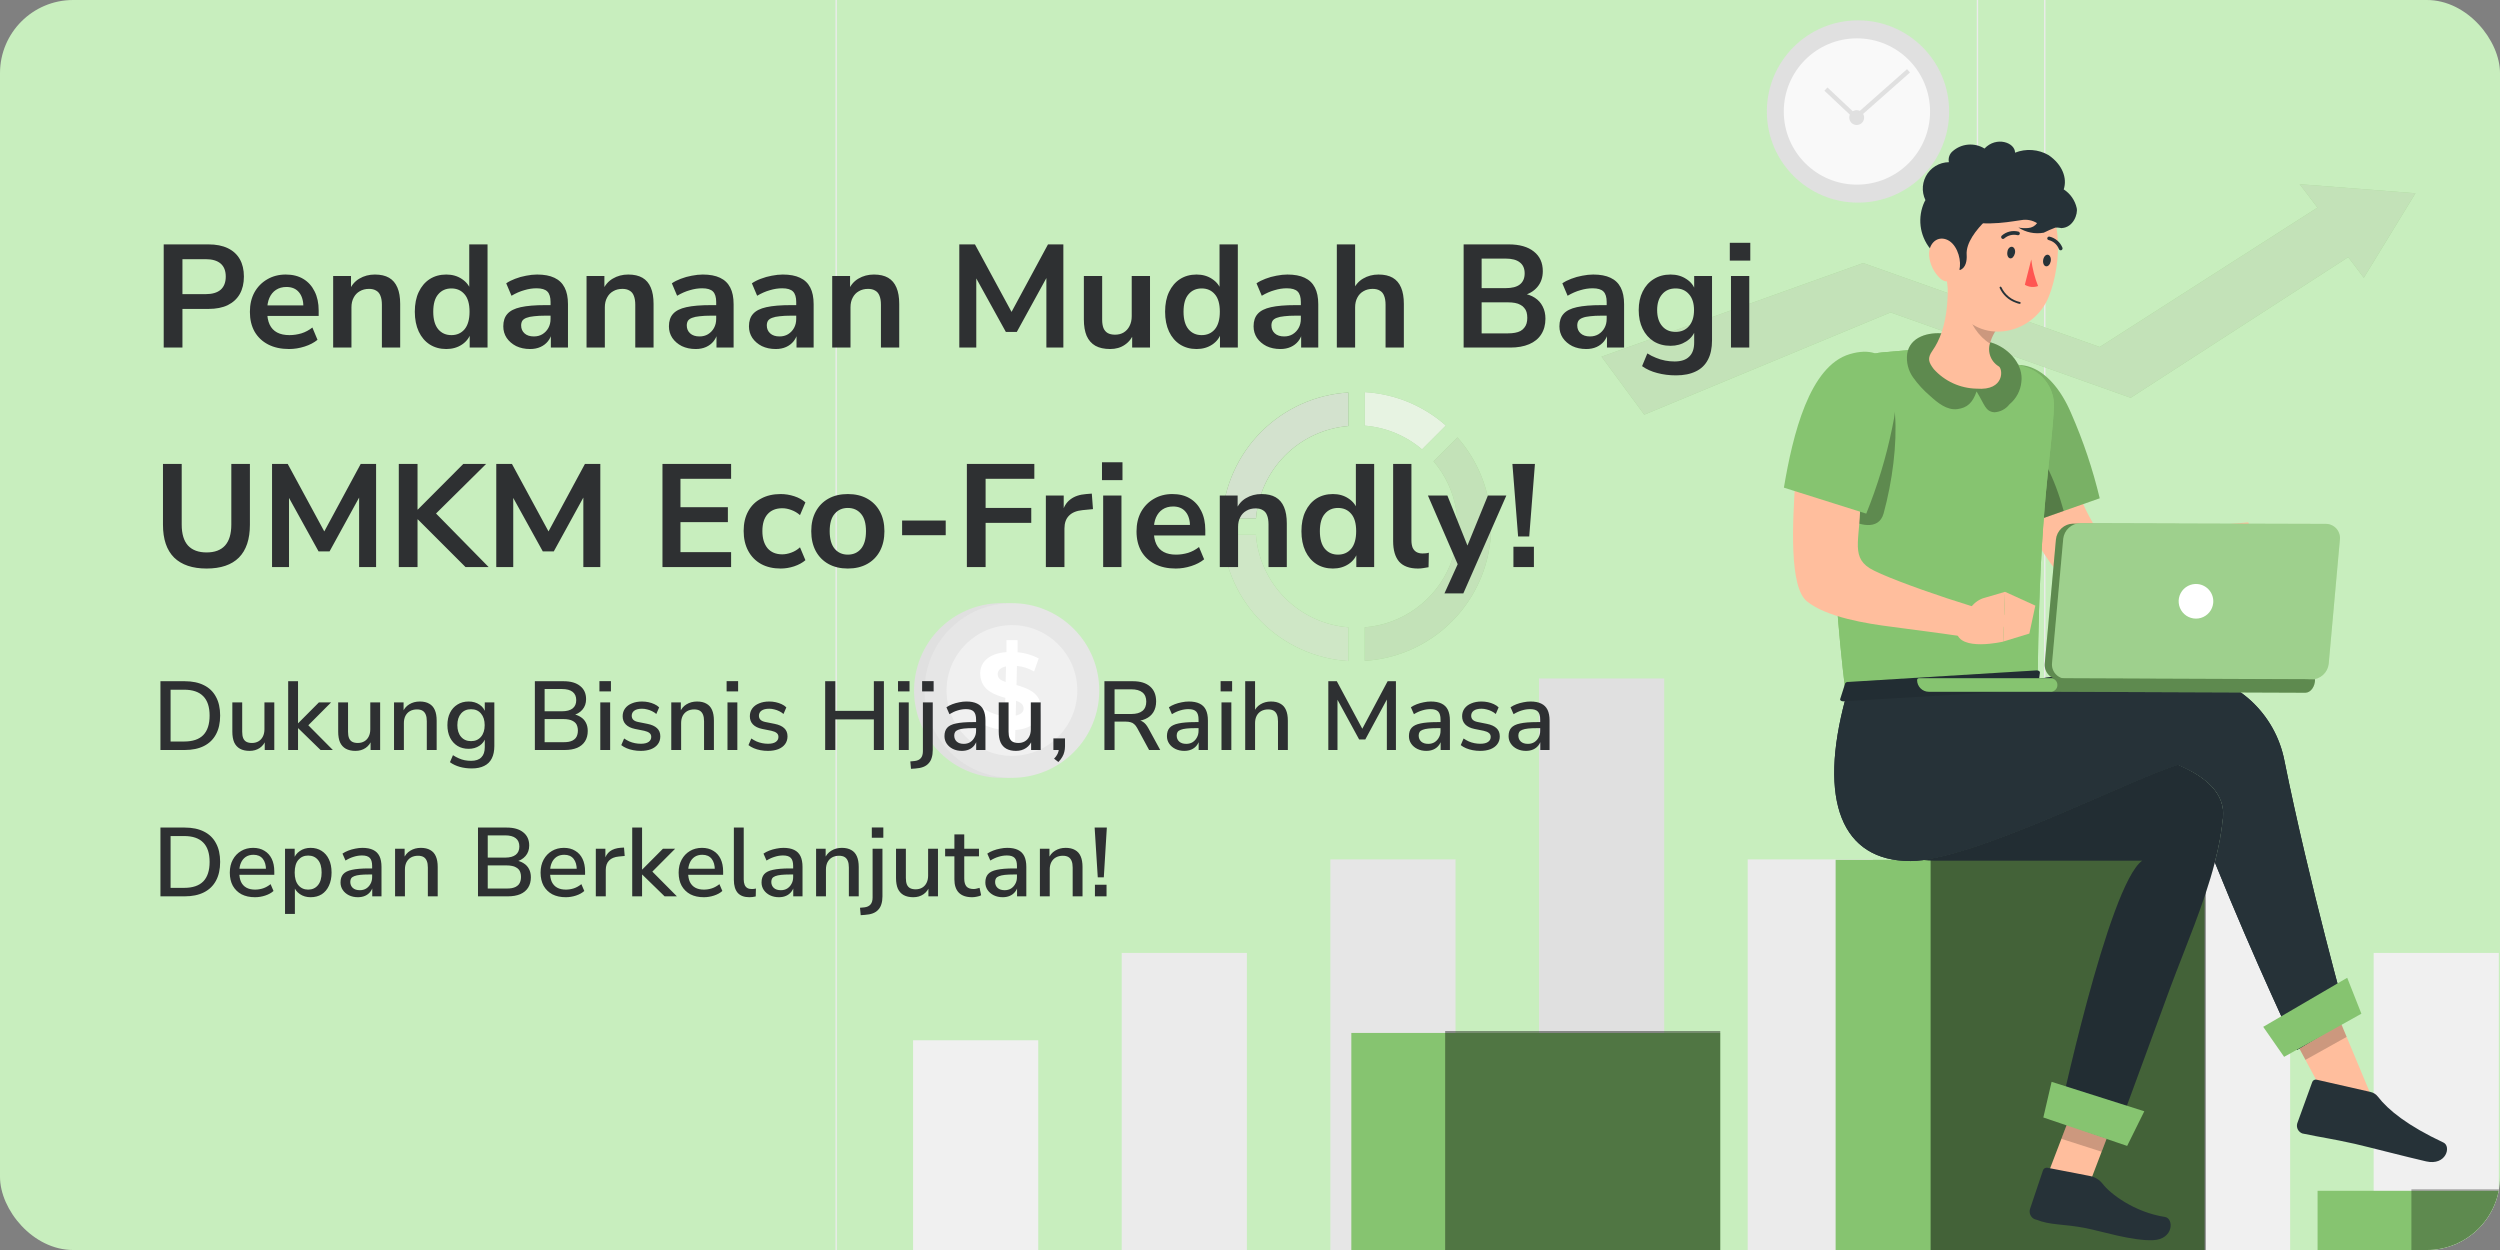 <svg width="410" height="205" viewBox="0 0 410 205" fill="none" xmlns="http://www.w3.org/2000/svg">
<rect x="0" y="0" width="410" height="205" fill="#808080" stroke="none"/>
<g clip-path="url(#clip0_12517_34771)">
<rect width="410" height="205" rx="12" fill="#C8EEBE"/>
<path d="M319.188 228.16H142.239C140.853 228.157 139.524 227.605 138.545 226.624C137.566 225.643 137.016 224.313 137.016 222.927V-25.813C137.028 -27.191 137.583 -28.509 138.561 -29.48C139.539 -30.452 140.861 -30.998 142.239 -31H319.188C320.576 -31 321.907 -30.449 322.888 -29.467C323.87 -28.486 324.421 -27.155 324.421 -25.767V222.927C324.421 224.315 323.87 225.646 322.888 226.627C321.907 227.608 320.576 228.16 319.188 228.16ZM142.239 -30.817C140.914 -30.814 139.643 -30.286 138.707 -29.348C137.771 -28.41 137.245 -27.139 137.245 -25.813V222.927C137.245 224.253 137.771 225.524 138.707 226.462C139.643 227.4 140.914 227.928 142.239 227.931H319.188C320.514 227.928 321.786 227.4 322.724 226.462C323.661 225.525 324.189 224.253 324.192 222.927V-25.813C324.189 -27.139 323.661 -28.411 322.724 -29.349C321.786 -30.286 320.514 -30.814 319.188 -30.817H142.239Z" fill="#EBEBEB"/>
<path d="M517.416 228.16H340.458C339.071 228.157 337.742 227.605 336.761 226.624C335.78 225.644 335.228 224.314 335.226 222.927V-25.813C335.24 -27.192 335.797 -28.51 336.777 -29.481C337.756 -30.452 339.079 -30.998 340.458 -31H517.416C518.793 -30.995 520.112 -30.448 521.089 -29.477C522.065 -28.506 522.619 -27.19 522.631 -25.813V222.927C522.631 224.312 522.082 225.64 521.105 226.621C520.127 227.601 518.801 228.155 517.416 228.16ZM340.458 -30.817C339.132 -30.814 337.861 -30.286 336.923 -29.349C335.985 -28.411 335.457 -27.139 335.455 -25.813V222.927C335.457 224.253 335.985 225.525 336.923 226.462C337.861 227.4 339.132 227.928 340.458 227.931H517.416C518.743 227.928 520.014 227.4 520.952 226.462C521.89 225.525 522.418 224.253 522.42 222.927V-25.813C522.418 -27.139 521.89 -28.411 520.952 -29.349C520.014 -30.286 518.743 -30.814 517.416 -30.817H340.458Z" fill="#EBEBEB"/>
<path d="M238.709 140.936H218.182V227.958H238.709V140.936Z" fill="#E6E6E6"/>
<path d="M272.928 111.264H252.4V227.959H272.928V111.264Z" fill="#E0E0E0"/>
<path d="M307.147 140.936H286.619V227.958H307.147V140.936Z" fill="#EBEBEB"/>
<path d="M170.273 170.6H149.745V227.948H170.273V170.6Z" fill="#F0F0F0"/>
<path d="M204.491 156.277H183.964V227.95H204.491V156.277Z" fill="#EBEBEB"/>
<path d="M341.365 170.6H320.838V227.948H341.365V170.6Z" fill="#F5F5F5"/>
<path d="M375.584 140.936H355.057V227.958H375.584V140.936Z" fill="#F0F0F0"/>
<path d="M409.803 156.277H389.275V227.95H409.803V156.277Z" fill="#F0F0F0"/>
<path d="M178.173 116.529C179.99 108.83 175.222 101.115 167.523 99.298C159.824 97.481 152.109 102.249 150.292 109.948C148.475 117.647 153.243 125.362 160.942 127.179C168.641 128.996 176.356 124.228 178.173 116.529Z" fill="#E0E0E0"/>
<path d="M176.083 123.37C181.676 117.777 181.676 108.708 176.083 103.114C170.489 97.52 161.42 97.52 155.826 103.114C150.233 108.708 150.233 117.777 155.826 123.37C161.42 128.964 170.489 128.964 176.083 123.37Z" fill="#E6E6E6"/>
<path d="M165.956 123.963C171.878 123.963 176.678 119.163 176.678 113.241C176.678 107.32 171.878 102.52 165.956 102.52C160.035 102.52 155.234 107.32 155.234 113.241C155.234 119.163 160.035 123.963 165.956 123.963Z" fill="#F0F0F0"/>
<path d="M170.666 115.525C171.079 117.898 169.448 119.484 166.515 119.731L166.469 121.692H164.682L164.737 119.731C163.203 119.615 161.716 119.145 160.394 118.357L161.2 116.148C162.276 116.865 163.507 117.315 164.792 117.459L164.875 114.453C163.124 113.949 161.209 113.289 160.815 111.135C160.403 108.762 162.061 107.158 165.058 106.947V104.986H166.882V106.966C168.093 107.07 169.271 107.416 170.346 107.983L169.594 110.127C168.734 109.621 167.774 109.308 166.781 109.211L166.708 112.345C168.43 112.877 170.3 113.481 170.666 115.525ZM164.921 111.859L164.994 109.293C164.013 109.486 163.537 110.036 163.638 110.714C163.738 111.392 164.233 111.584 164.921 111.859ZM167.853 115.992C167.771 115.47 167.303 115.149 166.634 114.92L166.579 117.358C167.514 117.165 167.981 116.671 167.853 115.992Z" fill="white"/>
<path d="M304.709 33.231C312.964 33.231 319.656 26.539 319.656 18.285C319.656 10.03 312.964 3.338 304.709 3.338C296.455 3.338 289.763 10.03 289.763 18.285C289.763 26.539 296.455 33.231 304.709 33.231Z" fill="#E0E0E0"/>
<path opacity="0.8" d="M304.535 30.281C311.16 30.281 316.531 24.91 316.531 18.285C316.531 11.66 311.16 6.289 304.535 6.289C297.91 6.289 292.539 11.66 292.539 18.285C292.539 24.91 297.91 30.281 304.535 30.281Z" fill="white"/>
<path d="M304.498 20.502C305.171 20.502 305.717 19.956 305.717 19.283C305.717 18.61 305.171 18.064 304.498 18.064C303.825 18.064 303.279 18.61 303.279 19.283C303.279 19.956 303.825 20.502 304.498 20.502Z" fill="#E0E0E0"/>
<path d="M304.361 19.732L299.201 14.875L299.705 14.344L304.379 18.742L312.755 11.338L313.241 11.888L304.361 19.732Z" fill="#E0E0E0"/>
<path d="M361.544 141.01H301.043V300.217H361.544V141.01Z" fill="#86C470"/>
<path opacity="0.5" d="M361.737 141.01H316.622V300.217H361.737V141.01Z" fill="black"/>
<path d="M440.584 195.289H380.083V300.208H440.584V195.289Z" fill="#86C470"/>
<path opacity="0.3" d="M440.584 195.041H395.47V300.217H440.584V195.041Z" fill="black"/>
<path d="M282.119 169.4H221.618V300.208H282.119V169.4Z" fill="#86C470"/>
<path opacity="0.4" d="M282.12 169.08H237.005V300.209H282.12V169.08Z" fill="black"/>
<path d="M223.818 64.307V69.805C227.281 70.082 230.569 71.445 233.212 73.7L237.125 69.787C233.429 66.52 228.743 64.59 223.818 64.307Z" fill="#86C470"/>
<path d="M221.134 102.877C217.216 102.563 213.538 100.865 210.759 98.086C207.98 95.306 206.281 91.629 205.967 87.711H200.469C200.792 93.09 203.072 98.164 206.879 101.978C210.685 105.791 215.756 108.08 221.134 108.413V102.877Z" fill="#86C470"/>
<path d="M205.985 85.036C206.302 81.123 207.999 77.449 210.774 74.671C213.549 71.893 217.22 70.191 221.133 69.87V64.371C215.749 64.697 210.671 66.983 206.857 70.797C203.043 74.611 200.758 79.689 200.432 85.073L205.985 85.036Z" fill="#86C470"/>
<path opacity="0.2" d="M205.985 85.036C206.302 81.123 207.999 77.449 210.774 74.671C213.549 71.893 217.22 70.191 221.133 69.87V64.371C215.749 64.697 210.671 66.983 206.857 70.797C203.043 74.611 200.758 79.689 200.432 85.073L205.985 85.036Z" fill="black"/>
<path d="M239.012 71.739L235.099 75.652C237.075 77.973 238.372 80.795 238.846 83.806C239.321 86.817 238.954 89.9 237.787 92.716C236.621 95.532 234.699 97.971 232.234 99.764C229.769 101.558 226.857 102.635 223.818 102.879V108.377C227.947 108.125 231.921 106.718 235.289 104.316C238.657 101.915 241.282 98.616 242.866 94.795C244.45 90.974 244.928 86.785 244.247 82.706C243.565 78.626 241.752 74.82 239.012 71.721V71.739Z" fill="#86C470"/>
<g opacity="0.8">
<path d="M223.818 64.307V69.805C227.281 70.082 230.569 71.445 233.212 73.7L237.125 69.787C233.429 66.52 228.743 64.59 223.818 64.307Z" fill="white"/>
</g>
<g opacity="0.6">
<path d="M221.134 102.877C217.216 102.563 213.538 100.865 210.759 98.086C207.98 95.306 206.281 91.629 205.967 87.711H200.469C200.792 93.09 203.072 98.164 206.879 101.978C210.685 105.791 215.756 108.08 221.134 108.413V102.877Z" fill="white"/>
</g>
<g opacity="0.7">
<path d="M205.985 85.036C206.302 81.123 207.999 77.449 210.774 74.671C213.549 71.893 217.22 70.191 221.133 69.87V64.371C215.749 64.697 210.671 66.983 206.857 70.797C203.043 74.611 200.758 79.689 200.432 85.073L205.985 85.036Z" fill="white"/>
</g>
<path opacity="0.5" d="M239.012 71.739L235.099 75.652C237.075 77.973 238.372 80.795 238.846 83.806C239.321 86.817 238.954 89.9 237.787 92.716C236.621 95.532 234.699 97.971 232.234 99.764C229.769 101.558 226.857 102.635 223.818 102.879V108.377C227.947 108.125 231.921 106.718 235.289 104.316C238.657 101.915 241.282 98.616 242.866 94.795C244.45 90.974 244.928 86.785 244.247 82.706C243.565 78.626 241.752 74.82 239.012 71.721V71.739Z" fill="white"/>
<path d="M262.646 58.496L269.657 68.009L310.052 51.239L349.43 65.241L385.106 42.175L387.663 45.566L396.139 31.692L377.142 30.207L380.057 34.047L344.353 56.902L305.562 43.138L262.646 58.496Z" fill="#86C470"/>
<g opacity="0.5">
<path d="M262.646 58.496L269.657 68.009L310.052 51.239L349.43 65.241L385.106 42.175L387.663 45.566L396.139 31.692L377.142 30.207L380.057 34.047L344.353 56.902L305.562 43.138L262.646 58.496Z" fill="white"/>
</g>
<path d="M326.52 68.348C326.758 69.485 326.987 70.475 327.253 71.51C327.518 72.546 327.802 73.517 328.105 74.562C328.701 76.569 329.388 78.566 330.149 80.592C331.669 84.798 333.749 88.781 336.334 92.432C337.096 93.451 337.942 94.404 338.864 95.282C339.898 96.273 341.075 97.104 342.355 97.747C344.811 98.941 347.539 99.469 350.264 99.277C352.649 99.112 354.992 98.561 357.201 97.646C358.242 97.221 359.257 96.738 360.243 96.198C360.736 95.919 361.214 95.613 361.673 95.282C362.131 94.942 362.589 94.658 363.103 94.283L360.656 89.966L359.373 90.305L358.026 90.626C357.109 90.828 356.193 91.002 355.276 91.121C353.623 91.374 351.944 91.408 350.282 91.222C348.951 91.087 347.674 90.627 346.561 89.884C346.082 89.54 345.64 89.147 345.242 88.711C344.755 88.131 344.308 87.518 343.904 86.878C342.974 85.418 342.162 83.885 341.475 82.296C340.724 80.637 340.064 78.887 339.441 77.091C338.818 75.295 338.259 73.425 337.7 71.593L336.912 68.843C336.664 67.927 336.389 66.956 336.197 66.158L326.52 68.348Z" fill="#FFBE9D"/>
<path d="M325.686 62.795C329.846 57.507 336.151 59.441 339.698 67.853C341.658 72.328 343.215 76.968 344.353 81.719L329.562 86.915C325.677 78.969 321.415 68.211 325.686 62.795Z" fill="#86C470"/>
<path opacity="0.1" d="M325.686 62.795C329.846 57.507 336.151 59.441 339.698 67.853C341.658 72.328 343.215 76.968 344.353 81.719L329.562 86.915C325.677 78.969 321.415 68.211 325.686 62.795Z" fill="black"/>
<path opacity="0.3" d="M331.862 71.637C330.653 70.813 328.151 75.624 326.996 81.287C327.812 83.267 328.682 85.164 329.553 86.923L338.451 83.798C336.994 78.474 334.602 73.47 331.862 71.637Z" fill="black"/>
<path d="M361.408 87.794L364.642 86.025L365.779 93.247C365.779 93.247 360.372 96.509 358.823 93.815L358.988 91.982C359.075 91.153 359.335 90.352 359.752 89.631C360.169 88.909 360.733 88.283 361.408 87.794Z" fill="#FFBE9D"/>
<path d="M368.701 85.668L371.533 91.478L365.751 93.256L364.614 86.025L368.701 85.668Z" fill="#FFBE9D"/>
<path d="M325.603 58.065L318.052 56.975L308.622 57.799C307.191 57.924 305.84 58.516 304.777 59.482C303.714 60.449 302.998 61.738 302.739 63.151C301.682 70.037 301.054 76.981 300.86 83.944C300.53 91.78 301.401 103.345 302.693 113.792L334.199 109.98C334.501 82.487 336.582 73.974 336.838 66.689C336.889 65.257 336.469 63.848 335.641 62.679C334.813 61.51 333.624 60.646 332.256 60.219L325.603 58.065Z" fill="#86C470"/>
<path d="M335.152 194.39L341.86 196.251L347.863 180.498L341.173 178.646L335.152 194.39Z" fill="#FFBE9D"/>
<path d="M344.847 194.162C344.317 193.473 343.55 193.006 342.694 192.852L335.793 191.514C335.639 191.479 335.478 191.503 335.34 191.581C335.203 191.659 335.1 191.785 335.051 191.935L332.934 198.231C332.816 198.576 332.838 198.954 332.996 199.283C333.154 199.612 333.434 199.866 333.777 199.991H333.851C336.398 200.999 338.121 200.65 342.098 201.42C344.545 201.897 349.695 203.528 353.095 203.391C356.495 203.253 356.532 199.844 355.084 199.587C349.952 198.79 346.02 195.711 344.847 194.162Z" fill="#263238"/>
<g opacity="0.2">
<path d="M347.863 180.507L344.665 188.883L338.066 186.766L341.164 178.646L347.863 180.507Z" fill="black"/>
</g>
<path d="M364.587 134.055C364.335 136.549 363.882 139.019 363.23 141.441C361.462 148.277 358.438 155.242 355.899 162.032C350.987 175.449 346.68 187.105 346.68 187.105L337.516 183.935C337.516 183.935 345.764 145.116 351.326 141.148H317.218C316.58 141.148 315.943 141.105 315.312 141.019C321.186 140.259 330.341 136.639 338.836 133.019C346.341 129.812 353.361 126.604 357.164 125.395C361.819 127.383 364.944 130.142 364.587 134.055Z" fill="#263238"/>
<path opacity="0.1" d="M364.587 134.055C364.335 136.549 363.882 139.019 363.23 141.441C361.462 148.277 358.438 155.242 355.899 162.032C350.987 175.449 346.68 187.105 346.68 187.105L337.516 183.935C337.516 183.935 345.764 145.116 351.326 141.148H317.218C316.58 141.148 315.943 141.105 315.312 141.019C321.186 140.259 330.341 136.639 338.836 133.019C346.341 129.812 353.361 126.604 357.164 125.395C361.819 127.383 364.944 130.142 364.587 134.055Z" fill="black"/>
<path opacity="0.6" d="M357.173 125.43C353.361 126.667 346.341 129.847 338.845 133.055C330.35 136.675 321.195 140.294 315.321 141.055C305.424 139.735 301.703 127.941 312.049 114.342C318.766 114.342 325.52 120.757 325.52 120.757C325.52 120.757 345.828 120.656 357.173 125.43Z" fill="black"/>
<path d="M381.862 180.854H389.358L381.504 162.031L376.409 170.673L381.862 180.854Z" fill="#FFBE9D"/>
<path d="M388.744 179.077L379.937 177.07C379.787 177.029 379.628 177.048 379.492 177.121C379.355 177.194 379.252 177.317 379.204 177.464L376.748 184.236C376.648 184.58 376.689 184.95 376.86 185.264C377.032 185.578 377.321 185.811 377.664 185.913H377.71C380.798 186.564 382.292 186.72 386.187 187.59C388.569 188.14 394.599 189.716 397.889 190.468C401.179 191.219 402.041 187.994 400.73 187.38C394.865 184.63 391.676 182.064 389.972 179.847C389.666 179.453 389.231 179.18 388.744 179.077Z" fill="#263238"/>
<g opacity="0.2">
<path d="M381.504 162.031L384.849 170.05L378.095 173.816L376.409 170.673L381.504 162.031Z" fill="black"/>
</g>
<path d="M384.95 167.201L376.702 172.195C376.702 172.195 369.82 157.743 363.24 141.441C363.892 139.019 364.345 136.549 364.597 134.054C364.954 130.141 361.847 127.383 357.192 125.44C353.38 126.677 346.36 129.857 338.864 133.065C330.369 136.684 321.214 140.304 315.34 141.065C314.665 141.155 313.986 141.204 313.305 141.211C302.015 141.211 298.12 131.314 302.675 114.526C309.392 114.526 320.893 113.802 320.893 113.802C320.893 113.802 343.089 108.468 359.062 110.283C362.852 110.729 366.403 112.368 369.202 114.962C372.002 117.555 373.906 120.971 374.64 124.716C378.755 145.097 384.95 167.201 384.95 167.201Z" fill="#263238"/>
<path d="M384.95 167.201L376.702 172.195C376.702 172.195 369.82 157.743 363.24 141.441C363.892 139.019 364.345 136.549 364.597 134.054C364.954 130.141 361.847 127.383 357.192 125.44C353.38 126.677 346.36 129.857 338.864 133.065C330.369 136.684 321.214 140.304 315.34 141.065C314.665 141.155 313.986 141.204 313.305 141.211C302.015 141.211 298.12 131.314 302.675 114.526C309.392 114.526 320.893 113.802 320.893 113.802C320.893 113.802 343.089 108.468 359.062 110.283C362.852 110.729 366.403 112.368 369.202 114.962C372.002 117.555 373.906 120.971 374.64 124.716C378.755 145.097 384.95 167.201 384.95 167.201Z" fill="#263238"/>
<path d="M325.603 58.065L318.052 56.975L308.622 57.799C307.191 57.924 305.84 58.516 304.777 59.482C303.714 60.449 302.998 61.738 302.739 63.151C301.682 70.037 301.054 76.981 300.86 83.944C300.53 91.78 301.401 103.345 302.693 113.792L334.199 109.98C334.501 82.487 336.582 73.974 336.838 66.689C336.889 65.257 336.469 63.848 335.641 62.679C334.813 61.51 333.624 60.646 332.256 60.219L325.603 58.065Z" fill="#86C470"/>
<path d="M302.62 112.051L301.804 114.608C301.703 114.8 301.923 115.011 302.262 115.02L333.713 113.142C333.97 113.142 334.19 113.022 334.208 112.858L334.547 110.292C334.547 110.108 334.346 109.953 334.071 109.943L303.124 111.84C303.028 111.828 302.932 111.84 302.843 111.877C302.754 111.914 302.677 111.974 302.62 112.051Z" fill="#263238"/>
<path opacity="0.1" d="M302.62 112.051L301.804 114.608C301.703 114.8 301.923 115.011 302.262 115.02L333.713 113.142C333.97 113.142 334.19 113.022 334.208 112.858L334.547 110.292C334.547 110.108 334.346 109.953 334.071 109.943L303.124 111.84C303.028 111.828 302.932 111.84 302.843 111.877C302.754 111.914 302.677 111.974 302.62 112.051Z" fill="black"/>
<path opacity="0.3" d="M305.809 60.585C312.086 59.486 311.774 73.754 308.915 84.192C308.09 87.216 304.516 85.951 303.307 85.163C299.339 82.634 298.001 65.149 305.809 60.585Z" fill="black"/>
<path d="M305.049 81.718C305.287 87.886 303.326 91.121 306.616 93.183C309.905 95.245 329.342 101.687 329.819 100.881C328.903 102.365 327.986 103.63 327.07 105.133C321.467 104.29 315.862 103.511 310.254 102.796C306.157 102.283 299.55 101.229 296.343 98.626C293.428 96.28 293.951 85.98 294.446 78.557C297.021 77.026 305.049 81.718 305.049 81.718Z" fill="#FFBE9D"/>
<path d="M303.371 58.074C309.786 56.177 312.27 61.346 310.308 70.226C309.32 75.015 307.9 79.705 306.065 84.237L292.558 79.976C294.024 71.261 296.755 60.017 303.371 58.074Z" fill="#86C470"/>
<path d="M312.774 58.029C312.603 59.398 312.953 60.782 313.754 61.905C314.544 63.014 315.467 64.02 316.504 64.902C317.778 66.066 319.299 67.321 321.022 67.092C322.607 66.881 323.514 66.084 324.156 64.196C325.512 66.386 325.576 67.477 327.07 67.614C327.554 67.588 328.027 67.458 328.455 67.232C328.884 67.005 329.259 66.689 329.553 66.304C330.103 65.851 330.559 65.294 330.894 64.665C331.229 64.036 331.437 63.348 331.505 62.638C331.863 59.889 329.617 57.305 326.997 56.324C324.328 55.431 321.556 54.883 318.749 54.693C316.302 54.437 313.223 55.197 312.774 58.029Z" fill="#86C470"/>
<path opacity="0.3" d="M312.774 58.029C312.603 59.398 312.953 60.782 313.754 61.905C314.544 63.014 315.467 64.02 316.504 64.902C317.778 66.066 319.299 67.321 321.022 67.092C322.607 66.881 323.514 66.084 324.156 64.196C325.512 66.386 325.576 67.477 327.07 67.614C327.554 67.588 328.027 67.458 328.455 67.232C328.884 67.005 329.259 66.689 329.553 66.304C330.103 65.851 330.559 65.294 330.894 64.665C331.229 64.036 331.437 63.348 331.505 62.638C331.863 59.889 329.617 57.305 326.997 56.324C324.328 55.431 321.556 54.883 318.749 54.693C316.302 54.437 313.223 55.197 312.774 58.029Z" fill="black"/>
<path d="M319.335 44.732L322.753 48.682L327.399 54.052C326.983 54.628 326.673 55.274 326.483 55.958C326.167 56.685 326.123 57.501 326.361 58.257C326.598 59.013 327.1 59.658 327.775 60.073C328.481 60.403 328.847 64.114 324.174 63.739C322.841 63.716 321.527 63.418 320.315 62.865C319.102 62.311 318.017 61.514 317.126 60.522C316.274 59.377 316.045 58.763 316.925 57.507C319.417 53.961 319.619 48.82 319.335 44.732Z" fill="#FFBE9D"/>
<path opacity="0.2" d="M326.281 52.724L323.348 48.848C323.348 48.958 323.275 49.086 323.239 49.214C323.095 49.761 322.997 50.319 322.945 50.882C322.771 52.806 324.576 55.272 326.336 56.325L326.473 55.941C326.691 55.289 326.999 54.672 327.39 54.108C327.412 54.076 327.44 54.048 327.472 54.025L326.281 52.724Z" fill="black"/>
<path d="M319.656 37.465C319.125 43.834 318.538 47.545 321.269 51.156C325.402 56.655 333.631 54.694 336.032 48.572C338.195 43.073 338.644 33.57 332.797 30.244C330.739 29.107 328.313 28.834 326.053 29.486C323.793 30.137 321.885 31.659 320.747 33.717C320.106 34.868 319.733 36.15 319.656 37.465Z" fill="#FFBE9D"/>
<path d="M318.721 43.1L321.47 44.282C322.387 43.897 322.597 42.788 322.533 41.78C322.258 37.895 329.269 33.148 329.269 33.148C329.269 33.148 321.855 30.71 319.628 30.344C318.849 30.215 316.045 32.25 315.614 33.093C315.038 34.33 314.819 35.703 314.98 37.059C315.142 38.414 315.679 39.697 316.531 40.763C317.183 41.611 317.917 42.394 318.721 43.1Z" fill="#263238"/>
<path d="M316.375 41.955C316.512 43.377 317.164 44.7 318.208 45.675C319.564 46.922 321.223 45.565 321.425 43.751C321.59 42.138 320.774 39.783 319.125 39.242C317.475 38.702 316.22 40.177 316.375 41.955Z" fill="#FFBE9D"/>
<path d="M329.214 41.287C329.113 41.809 329.306 42.295 329.645 42.368C329.984 42.441 330.305 42.084 330.442 41.562C330.58 41.039 330.341 40.554 330.002 40.48C329.663 40.407 329.269 40.755 329.214 41.287Z" fill="#263238"/>
<path d="M335.088 42.578C334.987 43.11 335.18 43.596 335.528 43.669C335.876 43.742 336.215 43.376 336.316 42.863C336.417 42.349 336.215 41.855 335.876 41.781C335.537 41.708 335.189 42.056 335.088 42.578Z" fill="#263238"/>
<path d="M333.127 42.551C333.311 44.047 333.687 45.513 334.245 46.913C333.89 47.041 333.511 47.088 333.135 47.052C332.76 47.015 332.397 46.896 332.073 46.702L333.127 42.551Z" fill="#FF5652"/>
<path d="M330.589 49.644C330.005 49.442 329.469 49.122 329.013 48.704C328.558 48.286 328.192 47.78 327.94 47.216C327.925 47.178 327.925 47.136 327.94 47.098C327.956 47.06 327.985 47.03 328.023 47.014C328.063 47.001 328.107 47.003 328.145 47.02C328.184 47.037 328.215 47.068 328.233 47.106C328.516 47.714 328.935 48.249 329.458 48.669C329.981 49.088 330.593 49.381 331.248 49.525C331.269 49.527 331.289 49.534 331.307 49.544C331.325 49.554 331.341 49.567 331.354 49.584C331.366 49.6 331.376 49.618 331.381 49.638C331.387 49.658 331.388 49.679 331.386 49.699C331.379 49.742 331.356 49.779 331.322 49.805C331.288 49.831 331.245 49.842 331.203 49.837C330.992 49.792 330.787 49.727 330.589 49.644Z" fill="#263238"/>
<path d="M328.408 39.178C328.356 39.168 328.31 39.138 328.279 39.096C328.221 39.037 328.188 38.958 328.188 38.876C328.188 38.793 328.221 38.714 328.279 38.656C328.647 38.326 329.09 38.092 329.57 37.975C330.05 37.859 330.551 37.863 331.029 37.987C331.107 38.01 331.174 38.064 331.213 38.136C331.253 38.208 331.262 38.293 331.239 38.372C331.212 38.449 331.156 38.513 331.082 38.549C331.008 38.585 330.923 38.591 330.845 38.564C330.471 38.478 330.081 38.482 329.708 38.576C329.335 38.67 328.99 38.852 328.701 39.105C328.664 39.144 328.617 39.171 328.565 39.184C328.513 39.197 328.458 39.195 328.408 39.178Z" fill="#263238"/>
<path d="M335.757 39.188C335.743 39.137 335.743 39.083 335.757 39.032C335.767 38.992 335.786 38.955 335.811 38.922C335.836 38.89 335.867 38.862 335.903 38.842C335.939 38.821 335.978 38.808 336.019 38.803C336.06 38.798 336.102 38.801 336.142 38.812C336.615 38.925 337.053 39.151 337.42 39.47C337.787 39.789 338.072 40.192 338.249 40.645C338.272 40.725 338.263 40.811 338.224 40.885C338.184 40.958 338.118 41.014 338.038 41.039C337.96 41.062 337.875 41.053 337.803 41.013C337.731 40.974 337.677 40.907 337.654 40.828C337.512 40.468 337.286 40.148 336.994 39.894C336.702 39.641 336.353 39.461 335.977 39.371C335.928 39.361 335.882 39.339 335.844 39.307C335.805 39.275 335.775 39.234 335.757 39.188Z" fill="#263238"/>
<path d="M337.699 111.392L377.911 111.511C378.612 111.499 379.285 111.232 379.803 110.76C380.321 110.287 380.649 109.642 380.725 108.945L382.557 88.582C382.592 88.254 382.557 87.921 382.455 87.608C382.352 87.293 382.184 87.005 381.961 86.761C381.738 86.516 381.467 86.322 381.163 86.191C380.86 86.059 380.533 85.994 380.202 85.998L339.99 85.879C339.289 85.893 338.616 86.162 338.098 86.636C337.58 87.11 337.253 87.756 337.177 88.454L335.344 108.807C335.309 109.136 335.344 109.468 335.447 109.782C335.55 110.096 335.718 110.385 335.941 110.629C336.163 110.873 336.435 111.068 336.738 111.199C337.041 111.33 337.369 111.396 337.699 111.392Z" fill="#86C470"/>
<path opacity="0.3" d="M337.699 111.392L377.911 111.511C378.612 111.499 379.285 111.232 379.803 110.76C380.321 110.287 380.649 109.642 380.725 108.945L382.557 88.582C382.592 88.254 382.557 87.921 382.455 87.608C382.352 87.293 382.184 87.005 381.961 86.761C381.738 86.516 381.467 86.322 381.163 86.191C380.86 86.059 380.533 85.994 380.202 85.998L339.99 85.879C339.289 85.893 338.616 86.162 338.098 86.636C337.58 87.11 337.253 87.756 337.177 88.454L335.344 108.807C335.309 109.136 335.344 109.468 335.447 109.782C335.55 110.096 335.718 110.385 335.941 110.629C336.163 110.873 336.435 111.068 336.738 111.199C337.041 111.33 337.369 111.396 337.699 111.392Z" fill="black"/>
<path d="M338.882 111.31L379.094 111.429C379.796 111.417 380.47 111.149 380.988 110.674C381.506 110.2 381.833 109.552 381.907 108.854L383.74 88.5C383.776 88.172 383.742 87.84 383.641 87.526C383.539 87.212 383.372 86.923 383.15 86.679C382.928 86.434 382.657 86.24 382.354 86.109C382.051 85.977 381.724 85.911 381.394 85.916L341.182 85.797C340.481 85.813 339.809 86.082 339.291 86.556C338.774 87.029 338.446 87.675 338.369 88.372L336.536 108.725C336.499 109.053 336.533 109.386 336.635 109.7C336.737 110.014 336.904 110.302 337.126 110.547C337.348 110.791 337.619 110.986 337.922 111.117C338.224 111.249 338.552 111.314 338.882 111.31Z" fill="#86C470"/>
<path opacity="0.2" d="M338.882 111.31L379.094 111.429C379.796 111.417 380.47 111.149 380.988 110.674C381.506 110.2 381.833 109.552 381.907 108.854L383.74 88.5C383.776 88.172 383.742 87.84 383.641 87.526C383.539 87.212 383.372 86.923 383.15 86.679C382.928 86.434 382.657 86.24 382.354 86.109C382.051 85.977 381.724 85.911 381.394 85.916L341.182 85.797C340.481 85.813 339.809 86.082 339.291 86.556C338.774 87.029 338.446 87.675 338.369 88.372L336.536 108.725C336.499 109.053 336.533 109.386 336.635 109.7C336.737 110.014 336.904 110.302 337.126 110.547C337.348 110.791 337.619 110.986 337.922 111.117C338.224 111.249 338.552 111.314 338.882 111.31Z" fill="white"/>
<path d="M362.965 98.902C362.908 99.461 362.686 99.99 362.328 100.423C361.97 100.856 361.491 101.173 360.953 101.334C360.415 101.495 359.841 101.493 359.304 101.328C358.767 101.163 358.291 100.842 357.936 100.407C357.581 99.971 357.364 99.44 357.311 98.881C357.257 98.322 357.371 97.759 357.638 97.265C357.904 96.77 358.312 96.366 358.808 96.103C359.304 95.839 359.867 95.729 360.426 95.786C360.798 95.824 361.158 95.934 361.486 96.112C361.815 96.289 362.105 96.529 362.341 96.818C362.577 97.107 362.753 97.44 362.86 97.798C362.967 98.155 363.003 98.531 362.965 98.902Z" fill="white"/>
<path d="M379.671 111.401C379.671 112.62 378.947 113.609 378.068 113.609L336.564 113.444C336.115 113.444 335.748 112.949 335.748 112.345C335.748 111.74 336.115 111.227 336.564 111.227L379.671 111.401Z" fill="#86C470"/>
<path opacity="0.3" d="M379.671 111.401C379.671 112.62 378.947 113.609 378.068 113.609L336.564 113.444C336.115 113.444 335.748 112.949 335.748 112.345C335.748 111.74 336.115 111.227 336.564 111.227L379.671 111.401Z" fill="black"/>
<path d="M336.307 113.453H316.329C315.819 113.453 315.329 113.251 314.968 112.89C314.607 112.529 314.404 112.039 314.404 111.529C314.403 111.49 314.41 111.451 314.424 111.414C314.438 111.377 314.46 111.344 314.487 111.316C314.514 111.287 314.547 111.265 314.583 111.25C314.62 111.234 314.658 111.227 314.698 111.227H336.307C336.453 111.227 336.598 111.256 336.733 111.312C336.868 111.368 336.991 111.451 337.094 111.555C337.197 111.659 337.278 111.782 337.334 111.917C337.389 112.053 337.417 112.198 337.415 112.345C337.415 112.639 337.299 112.921 337.091 113.129C336.883 113.337 336.601 113.453 336.307 113.453Z" fill="#86C470"/>
<path d="M325.512 98.03L328.829 97.059L328.527 105.224C328.527 105.224 321.324 106.919 320.875 103.602L321.791 101.815C322.589 100.275 323.688 98.479 325.512 98.03Z" fill="#FFBE9D"/>
<path d="M333.796 99.322L332.815 103.904L328.526 105.215L328.829 97.059L333.796 99.322Z" fill="#FFBE9D"/>
<path d="M335.106 183.267L348.853 187.931L351.666 182.249L336.463 177.42L335.106 183.267Z" fill="#86C470"/>
<path d="M374.594 173.323L387.268 166.248L384.941 160.355L371.167 168.402L374.594 173.323Z" fill="#86C470"/>
<path d="M338.149 37.401C340.037 37.291 340.807 35.065 340.578 34.111C340.298 32.854 339.534 31.758 338.452 31.06C339.056 29.227 338.241 26.991 335.968 25.442C335.142 24.964 334.217 24.68 333.265 24.61C332.313 24.54 331.357 24.687 330.47 25.039C330.47 23.38 327.418 22.29 325.457 24.361C324.649 23.861 323.7 23.637 322.754 23.721C321.807 23.805 320.913 24.194 320.206 24.828C319.959 25.044 319.774 25.322 319.671 25.633C319.568 25.944 319.55 26.277 319.619 26.597C318.84 26.607 318.077 26.826 317.412 27.233C316.747 27.64 316.203 28.218 315.839 28.908C315.475 29.597 315.304 30.372 315.343 31.151C315.383 31.93 315.632 32.683 316.064 33.333C316.678 34.249 318.135 34.249 319.235 34.011C319.539 34.533 319.947 34.987 320.434 35.345C320.921 35.703 321.477 35.957 322.066 36.091C325.686 37.291 330.662 36.164 331.542 36.091C332.421 35.945 333.324 36.124 334.08 36.595C333.914 36.826 333.699 37.017 333.45 37.155C333.202 37.293 332.925 37.374 332.642 37.392C332.097 37.447 331.547 37.419 331.01 37.31C332.236 38.118 333.726 38.423 335.171 38.162C335.791 37.85 336.427 37.572 337.077 37.328C337.517 37.264 338.195 37.465 338.149 37.401Z" fill="#263238"/>
<path d="M26.848 57V40.08H34.192C35.44 40.08 36.496 40.288 37.36 40.704C38.224 41.12 38.88 41.72 39.328 42.504C39.776 43.288 40 44.24 40 45.36C40 46.464 39.776 47.416 39.328 48.216C38.88 49 38.224 49.608 37.36 50.04C36.496 50.456 35.44 50.664 34.192 50.664H29.92V57H26.848ZM29.92 48.24H33.712C34.8 48.24 35.624 48 36.184 47.52C36.744 47.024 37.024 46.304 37.024 45.36C37.024 44.416 36.744 43.704 36.184 43.224C35.624 42.744 34.8 42.504 33.712 42.504H29.92V48.24ZM47.414 57.24C46.086 57.24 44.942 56.992 43.982 56.496C43.022 56 42.278 55.296 41.75 54.384C41.238 53.472 40.982 52.392 40.982 51.144C40.982 49.928 41.23 48.864 41.726 47.952C42.238 47.04 42.934 46.328 43.814 45.816C44.71 45.288 45.726 45.024 46.862 45.024C47.982 45.024 48.942 45.264 49.742 45.744C50.542 46.224 51.158 46.904 51.59 47.784C52.038 48.664 52.262 49.712 52.262 50.928V51.816H43.406V50.088H50.15L49.766 50.448C49.766 49.36 49.526 48.528 49.046 47.952C48.566 47.36 47.878 47.064 46.982 47.064C46.31 47.064 45.734 47.224 45.254 47.544C44.79 47.848 44.43 48.288 44.174 48.864C43.934 49.424 43.814 50.096 43.814 50.88V51.048C43.814 51.928 43.95 52.656 44.222 53.232C44.494 53.808 44.902 54.24 45.446 54.528C45.99 54.816 46.662 54.96 47.462 54.96C48.118 54.96 48.774 54.864 49.43 54.672C50.086 54.464 50.686 54.144 51.23 53.712L52.07 55.728C51.51 56.192 50.806 56.56 49.958 56.832C49.11 57.104 48.262 57.24 47.414 57.24ZM54.638 57V45.264H57.566V47.616H57.302C57.654 46.768 58.198 46.128 58.934 45.696C59.686 45.248 60.534 45.024 61.478 45.024C62.422 45.024 63.198 45.2 63.806 45.552C64.414 45.904 64.87 46.44 65.174 47.16C65.478 47.864 65.63 48.76 65.63 49.848V57H62.63V49.992C62.63 49.384 62.55 48.888 62.39 48.504C62.246 48.12 62.014 47.84 61.694 47.664C61.39 47.472 60.998 47.376 60.518 47.376C59.942 47.376 59.438 47.504 59.006 47.76C58.574 48 58.238 48.352 57.998 48.816C57.758 49.264 57.638 49.792 57.638 50.4V57H54.638ZM73.189 57.24C72.165 57.24 71.261 56.992 70.477 56.496C69.709 56 69.109 55.296 68.677 54.384C68.245 53.456 68.029 52.368 68.029 51.12C68.029 49.856 68.245 48.776 68.677 47.88C69.109 46.968 69.709 46.264 70.477 45.768C71.261 45.272 72.165 45.024 73.189 45.024C74.165 45.024 75.013 45.264 75.733 45.744C76.469 46.224 76.965 46.856 77.221 47.64H76.957V40.08H79.957V57H77.029V54.504H77.245C77.005 55.336 76.517 56 75.781 56.496C75.045 56.992 74.181 57.24 73.189 57.24ZM74.029 54.96C74.925 54.96 75.645 54.64 76.189 54C76.733 53.344 77.005 52.384 77.005 51.12C77.005 49.84 76.733 48.888 76.189 48.264C75.645 47.624 74.925 47.304 74.029 47.304C73.133 47.304 72.413 47.624 71.869 48.264C71.325 48.888 71.053 49.84 71.053 51.12C71.053 52.384 71.325 53.344 71.869 54C72.413 54.64 73.133 54.96 74.029 54.96ZM86.932 57.24C86.084 57.24 85.324 57.08 84.652 56.76C83.996 56.424 83.476 55.976 83.092 55.416C82.724 54.856 82.54 54.224 82.54 53.52C82.54 52.656 82.764 51.976 83.212 51.48C83.66 50.968 84.388 50.6 85.396 50.376C86.404 50.152 87.756 50.04 89.452 50.04H90.652V51.768H89.476C88.724 51.768 88.092 51.8 87.58 51.864C87.068 51.912 86.652 52 86.332 52.128C86.028 52.24 85.804 52.4 85.66 52.608C85.532 52.816 85.468 53.072 85.468 53.376C85.468 53.904 85.652 54.336 86.02 54.672C86.388 55.008 86.9 55.176 87.556 55.176C88.084 55.176 88.548 55.056 88.948 54.816C89.364 54.56 89.692 54.216 89.932 53.784C90.172 53.352 90.292 52.856 90.292 52.296V49.536C90.292 48.736 90.116 48.16 89.764 47.808C89.412 47.456 88.82 47.28 87.988 47.28C87.332 47.28 86.66 47.384 85.972 47.592C85.284 47.784 84.588 48.088 83.884 48.504L83.02 46.464C83.436 46.176 83.924 45.928 84.484 45.72C85.06 45.496 85.66 45.328 86.284 45.216C86.924 45.088 87.524 45.024 88.084 45.024C89.236 45.024 90.18 45.2 90.916 45.552C91.668 45.904 92.228 46.44 92.596 47.16C92.964 47.864 93.148 48.776 93.148 49.896V57H90.34V54.504H90.532C90.42 55.064 90.196 55.552 89.86 55.968C89.54 56.368 89.132 56.68 88.636 56.904C88.14 57.128 87.572 57.24 86.932 57.24ZM96.193 57V45.264H99.121V47.616H98.857C99.209 46.768 99.753 46.128 100.489 45.696C101.241 45.248 102.089 45.024 103.033 45.024C103.977 45.024 104.753 45.2 105.361 45.552C105.969 45.904 106.425 46.44 106.729 47.16C107.033 47.864 107.185 48.76 107.185 49.848V57H104.185V49.992C104.185 49.384 104.105 48.888 103.945 48.504C103.801 48.12 103.569 47.84 103.249 47.664C102.945 47.472 102.553 47.376 102.073 47.376C101.497 47.376 100.993 47.504 100.561 47.76C100.129 48 99.793 48.352 99.553 48.816C99.313 49.264 99.193 49.792 99.193 50.4V57H96.193ZM114.096 57.24C113.248 57.24 112.488 57.08 111.816 56.76C111.16 56.424 110.64 55.976 110.256 55.416C109.888 54.856 109.704 54.224 109.704 53.52C109.704 52.656 109.928 51.976 110.376 51.48C110.824 50.968 111.552 50.6 112.56 50.376C113.568 50.152 114.92 50.04 116.616 50.04H117.816V51.768H116.64C115.888 51.768 115.256 51.8 114.744 51.864C114.232 51.912 113.816 52 113.496 52.128C113.192 52.24 112.968 52.4 112.824 52.608C112.696 52.816 112.632 53.072 112.632 53.376C112.632 53.904 112.816 54.336 113.184 54.672C113.552 55.008 114.064 55.176 114.72 55.176C115.248 55.176 115.712 55.056 116.112 54.816C116.528 54.56 116.856 54.216 117.096 53.784C117.336 53.352 117.456 52.856 117.456 52.296V49.536C117.456 48.736 117.28 48.16 116.928 47.808C116.576 47.456 115.984 47.28 115.152 47.28C114.496 47.28 113.824 47.384 113.136 47.592C112.448 47.784 111.752 48.088 111.048 48.504L110.184 46.464C110.6 46.176 111.088 45.928 111.648 45.72C112.224 45.496 112.824 45.328 113.448 45.216C114.088 45.088 114.688 45.024 115.248 45.024C116.4 45.024 117.344 45.2 118.08 45.552C118.832 45.904 119.392 46.44 119.76 47.16C120.128 47.864 120.312 48.776 120.312 49.896V57H117.504V54.504H117.696C117.584 55.064 117.36 55.552 117.024 55.968C116.704 56.368 116.296 56.68 115.8 56.904C115.304 57.128 114.736 57.24 114.096 57.24ZM127.221 57.24C126.373 57.24 125.613 57.08 124.941 56.76C124.285 56.424 123.765 55.976 123.381 55.416C123.013 54.856 122.829 54.224 122.829 53.52C122.829 52.656 123.053 51.976 123.501 51.48C123.949 50.968 124.677 50.6 125.685 50.376C126.693 50.152 128.045 50.04 129.741 50.04H130.941V51.768H129.765C129.013 51.768 128.381 51.8 127.869 51.864C127.357 51.912 126.941 52 126.621 52.128C126.317 52.24 126.093 52.4 125.949 52.608C125.821 52.816 125.757 53.072 125.757 53.376C125.757 53.904 125.941 54.336 126.309 54.672C126.677 55.008 127.189 55.176 127.845 55.176C128.373 55.176 128.837 55.056 129.237 54.816C129.653 54.56 129.981 54.216 130.221 53.784C130.461 53.352 130.581 52.856 130.581 52.296V49.536C130.581 48.736 130.405 48.16 130.053 47.808C129.701 47.456 129.109 47.28 128.277 47.28C127.621 47.28 126.949 47.384 126.261 47.592C125.573 47.784 124.877 48.088 124.173 48.504L123.309 46.464C123.725 46.176 124.213 45.928 124.773 45.72C125.349 45.496 125.949 45.328 126.573 45.216C127.213 45.088 127.813 45.024 128.373 45.024C129.525 45.024 130.469 45.2 131.205 45.552C131.957 45.904 132.517 46.44 132.885 47.16C133.253 47.864 133.437 48.776 133.437 49.896V57H130.629V54.504H130.821C130.709 55.064 130.485 55.552 130.149 55.968C129.829 56.368 129.421 56.68 128.925 56.904C128.429 57.128 127.861 57.24 127.221 57.24ZM136.482 57V45.264H139.41V47.616H139.146C139.498 46.768 140.042 46.128 140.778 45.696C141.53 45.248 142.378 45.024 143.322 45.024C144.266 45.024 145.042 45.2 145.65 45.552C146.258 45.904 146.714 46.44 147.018 47.16C147.322 47.864 147.474 48.76 147.474 49.848V57H144.474V49.992C144.474 49.384 144.394 48.888 144.234 48.504C144.09 48.12 143.858 47.84 143.538 47.664C143.234 47.472 142.842 47.376 142.362 47.376C141.786 47.376 141.282 47.504 140.85 47.76C140.418 48 140.082 48.352 139.842 48.816C139.602 49.264 139.482 49.792 139.482 50.4V57H136.482ZM157.326 57V40.08H159.894L166.278 51.864H165.51L171.87 40.08H174.39V57H171.606V44.64H172.134L166.758 54.432H164.958L159.534 44.616H160.11V57H157.326ZM182.074 57.24C181.098 57.24 180.29 57.064 179.65 56.712C179.01 56.344 178.53 55.8 178.21 55.08C177.906 54.36 177.754 53.464 177.754 52.392V45.264H180.754V52.44C180.754 52.984 180.826 53.44 180.97 53.808C181.13 54.176 181.362 54.448 181.666 54.624C181.986 54.8 182.386 54.888 182.866 54.888C183.41 54.888 183.882 54.768 184.282 54.528C184.698 54.272 185.018 53.92 185.242 53.472C185.482 53.008 185.602 52.472 185.602 51.864V45.264H188.602V57H185.674V54.552H186.01C185.674 55.416 185.162 56.08 184.474 56.544C183.802 57.008 183.002 57.24 182.074 57.24ZM196.236 57.24C195.212 57.24 194.308 56.992 193.524 56.496C192.756 56 192.156 55.296 191.724 54.384C191.292 53.456 191.076 52.368 191.076 51.12C191.076 49.856 191.292 48.776 191.724 47.88C192.156 46.968 192.756 46.264 193.524 45.768C194.308 45.272 195.212 45.024 196.236 45.024C197.212 45.024 198.06 45.264 198.78 45.744C199.516 46.224 200.012 46.856 200.268 47.64H200.004V40.08H203.004V57H200.076V54.504H200.292C200.052 55.336 199.564 56 198.828 56.496C198.092 56.992 197.228 57.24 196.236 57.24ZM197.076 54.96C197.972 54.96 198.692 54.64 199.236 54C199.78 53.344 200.052 52.384 200.052 51.12C200.052 49.84 199.78 48.888 199.236 48.264C198.692 47.624 197.972 47.304 197.076 47.304C196.18 47.304 195.46 47.624 194.916 48.264C194.372 48.888 194.1 49.84 194.1 51.12C194.1 52.384 194.372 53.344 194.916 54C195.46 54.64 196.18 54.96 197.076 54.96ZM209.979 57.24C209.131 57.24 208.371 57.08 207.699 56.76C207.043 56.424 206.523 55.976 206.139 55.416C205.771 54.856 205.587 54.224 205.587 53.52C205.587 52.656 205.811 51.976 206.259 51.48C206.707 50.968 207.435 50.6 208.443 50.376C209.451 50.152 210.803 50.04 212.499 50.04H213.699V51.768H212.523C211.771 51.768 211.139 51.8 210.627 51.864C210.115 51.912 209.699 52 209.379 52.128C209.075 52.24 208.851 52.4 208.707 52.608C208.579 52.816 208.515 53.072 208.515 53.376C208.515 53.904 208.699 54.336 209.067 54.672C209.435 55.008 209.947 55.176 210.603 55.176C211.131 55.176 211.595 55.056 211.995 54.816C212.411 54.56 212.739 54.216 212.979 53.784C213.219 53.352 213.339 52.856 213.339 52.296V49.536C213.339 48.736 213.163 48.16 212.811 47.808C212.459 47.456 211.867 47.28 211.035 47.28C210.379 47.28 209.707 47.384 209.019 47.592C208.331 47.784 207.635 48.088 206.931 48.504L206.067 46.464C206.483 46.176 206.971 45.928 207.531 45.72C208.107 45.496 208.707 45.328 209.331 45.216C209.971 45.088 210.571 45.024 211.131 45.024C212.283 45.024 213.227 45.2 213.963 45.552C214.715 45.904 215.275 46.44 215.643 47.16C216.011 47.864 216.195 48.776 216.195 49.896V57H213.387V54.504H213.579C213.467 55.064 213.243 55.552 212.907 55.968C212.587 56.368 212.179 56.68 211.683 56.904C211.187 57.128 210.619 57.24 209.979 57.24ZM219.24 57V40.08H222.24V47.616H221.904C222.256 46.768 222.8 46.128 223.536 45.696C224.288 45.248 225.136 45.024 226.08 45.024C227.024 45.024 227.8 45.2 228.408 45.552C229.016 45.904 229.472 46.44 229.776 47.16C230.08 47.864 230.232 48.76 230.232 49.848V57H227.232V49.992C227.232 49.384 227.152 48.888 226.992 48.504C226.848 48.12 226.616 47.84 226.296 47.664C225.992 47.472 225.6 47.376 225.12 47.376C224.544 47.376 224.04 47.504 223.608 47.76C223.176 48 222.84 48.352 222.6 48.816C222.36 49.264 222.24 49.792 222.24 50.4V57H219.24ZM240.036 57V40.08H247.428C249.204 40.08 250.58 40.472 251.556 41.256C252.532 42.024 253.02 43.096 253.02 44.472C253.02 45.496 252.724 46.36 252.132 47.064C251.54 47.768 250.732 48.24 249.708 48.48V48.12C250.492 48.232 251.164 48.472 251.724 48.84C252.284 49.208 252.708 49.68 252.996 50.256C253.3 50.832 253.452 51.504 253.452 52.272C253.452 53.264 253.22 54.12 252.756 54.84C252.308 55.544 251.652 56.08 250.788 56.448C249.924 56.816 248.892 57 247.692 57H240.036ZM242.988 54.672H247.308C247.74 54.672 248.124 54.64 248.46 54.576C248.812 54.512 249.108 54.416 249.348 54.288C249.604 54.144 249.812 53.968 249.972 53.76C250.148 53.552 250.276 53.312 250.356 53.04C250.436 52.768 250.476 52.464 250.476 52.128C250.476 51.776 250.436 51.464 250.356 51.192C250.276 50.92 250.148 50.688 249.972 50.496C249.812 50.288 249.604 50.12 249.348 49.992C249.108 49.848 248.812 49.744 248.46 49.68C248.124 49.616 247.74 49.584 247.308 49.584H242.988V54.672ZM242.988 47.256H246.9C247.956 47.256 248.74 47.056 249.252 46.656C249.78 46.24 250.044 45.632 250.044 44.832C250.044 44.032 249.78 43.432 249.252 43.032C248.74 42.616 247.956 42.408 246.9 42.408H242.988V47.256ZM260.135 57.24C259.287 57.24 258.527 57.08 257.855 56.76C257.199 56.424 256.679 55.976 256.295 55.416C255.927 54.856 255.743 54.224 255.743 53.52C255.743 52.656 255.967 51.976 256.415 51.48C256.863 50.968 257.591 50.6 258.599 50.376C259.607 50.152 260.959 50.04 262.655 50.04H263.855V51.768H262.679C261.927 51.768 261.295 51.8 260.783 51.864C260.271 51.912 259.855 52 259.535 52.128C259.231 52.24 259.007 52.4 258.863 52.608C258.735 52.816 258.671 53.072 258.671 53.376C258.671 53.904 258.855 54.336 259.223 54.672C259.591 55.008 260.103 55.176 260.759 55.176C261.287 55.176 261.751 55.056 262.151 54.816C262.567 54.56 262.895 54.216 263.135 53.784C263.375 53.352 263.495 52.856 263.495 52.296V49.536C263.495 48.736 263.319 48.16 262.967 47.808C262.615 47.456 262.023 47.28 261.191 47.28C260.535 47.28 259.863 47.384 259.175 47.592C258.487 47.784 257.791 48.088 257.087 48.504L256.223 46.464C256.639 46.176 257.127 45.928 257.687 45.72C258.263 45.496 258.863 45.328 259.487 45.216C260.127 45.088 260.727 45.024 261.287 45.024C262.439 45.024 263.383 45.2 264.119 45.552C264.871 45.904 265.431 46.44 265.799 47.16C266.167 47.864 266.351 48.776 266.351 49.896V57H263.543V54.504H263.735C263.623 55.064 263.399 55.552 263.063 55.968C262.743 56.368 262.335 56.68 261.839 56.904C261.343 57.128 260.775 57.24 260.135 57.24ZM274.868 61.56C273.78 61.56 272.756 61.432 271.796 61.176C270.852 60.936 270.02 60.56 269.3 60.048L270.164 57.96C270.612 58.248 271.084 58.488 271.58 58.68C272.076 58.888 272.58 59.04 273.092 59.136C273.604 59.232 274.116 59.28 274.628 59.28C275.7 59.28 276.5 59.016 277.028 58.488C277.572 57.976 277.844 57.208 277.844 56.184V54.024H278.06C277.82 54.84 277.316 55.496 276.548 55.992C275.796 56.472 274.94 56.712 273.98 56.712C272.924 56.712 272.004 56.472 271.22 55.992C270.436 55.496 269.828 54.808 269.396 53.928C268.964 53.048 268.748 52.024 268.748 50.856C268.748 49.688 268.964 48.672 269.396 47.808C269.828 46.928 270.436 46.248 271.22 45.768C272.004 45.272 272.924 45.024 273.98 45.024C274.972 45.024 275.836 45.272 276.572 45.768C277.324 46.248 277.812 46.888 278.036 47.688H277.844V45.264H280.772V55.824C280.772 57.088 280.548 58.144 280.1 58.992C279.652 59.856 278.988 60.496 278.108 60.912C277.228 61.344 276.148 61.56 274.868 61.56ZM274.796 54.432C275.724 54.432 276.46 54.112 277.004 53.472C277.548 52.832 277.82 51.96 277.82 50.856C277.82 49.752 277.548 48.888 277.004 48.264C276.46 47.624 275.724 47.304 274.796 47.304C273.868 47.304 273.132 47.624 272.588 48.264C272.044 48.888 271.772 49.752 271.772 50.856C271.772 51.96 272.044 52.832 272.588 53.472C273.132 54.112 273.868 54.432 274.796 54.432ZM283.688 42.744V39.816H287.048V42.744H283.688ZM283.88 57V45.264H286.88V57H283.88ZM33.88 93.24C31.56 93.24 29.784 92.64 28.552 91.44C27.336 90.224 26.728 88.432 26.728 86.064V76.08H29.8V86.04C29.8 87.56 30.144 88.704 30.832 89.472C31.536 90.224 32.552 90.6 33.88 90.6C35.208 90.6 36.216 90.224 36.904 89.472C37.592 88.704 37.936 87.56 37.936 86.04V76.08H40.984V86.064C40.984 88.432 40.384 90.224 39.184 91.44C37.984 92.64 36.216 93.24 33.88 93.24ZM44.615 93V76.08H47.183L53.567 87.864H52.799L59.159 76.08H61.679V93H58.895V80.64H59.423L54.047 90.432H52.247L46.823 80.616H47.399V93H44.615ZM65.403 93V76.08H68.475V83.568H68.523L75.987 76.08H79.731L70.803 84.912L70.827 83.52L80.139 93H76.347L68.523 85.176H68.475V93H65.403ZM81.388 93V76.08H83.956L90.34 87.864H89.572L95.932 76.08H98.452V93H95.668V80.64H96.196L90.82 90.432H89.02L83.596 80.616H84.172V93H81.388ZM108.645 93V76.08H119.901V78.528H111.597V83.184H119.373V85.632H111.597V90.552H119.901V93H108.645ZM128.031 93.24C126.799 93.24 125.727 92.992 124.815 92.496C123.903 91.984 123.199 91.264 122.703 90.336C122.207 89.408 121.959 88.32 121.959 87.072C121.959 85.824 122.207 84.752 122.703 83.856C123.199 82.944 123.903 82.248 124.815 81.768C125.727 81.272 126.799 81.024 128.031 81.024C128.783 81.024 129.527 81.144 130.263 81.384C130.999 81.624 131.607 81.96 132.087 82.392L131.199 84.48C130.783 84.112 130.311 83.832 129.783 83.64C129.271 83.448 128.775 83.352 128.295 83.352C127.255 83.352 126.447 83.68 125.871 84.336C125.311 84.976 125.031 85.896 125.031 87.096C125.031 88.28 125.311 89.216 125.871 89.904C126.447 90.576 127.255 90.912 128.295 90.912C128.759 90.912 129.255 90.816 129.783 90.624C130.311 90.432 130.783 90.144 131.199 89.76L132.087 91.872C131.607 92.288 130.991 92.624 130.239 92.88C129.503 93.12 128.767 93.24 128.031 93.24ZM139.045 93.24C137.829 93.24 136.773 92.992 135.877 92.496C134.981 92 134.285 91.296 133.789 90.384C133.293 89.456 133.045 88.368 133.045 87.12C133.045 85.872 133.293 84.792 133.789 83.88C134.285 82.968 134.981 82.264 135.877 81.768C136.773 81.272 137.829 81.024 139.045 81.024C140.261 81.024 141.317 81.272 142.213 81.768C143.109 82.264 143.805 82.968 144.301 83.88C144.797 84.792 145.045 85.872 145.045 87.12C145.045 88.368 144.797 89.456 144.301 90.384C143.805 91.296 143.109 92 142.213 92.496C141.317 92.992 140.261 93.24 139.045 93.24ZM139.045 90.96C139.941 90.96 140.661 90.64 141.205 90C141.749 89.344 142.021 88.384 142.021 87.12C142.021 85.84 141.749 84.888 141.205 84.264C140.661 83.624 139.941 83.304 139.045 83.304C138.149 83.304 137.429 83.624 136.885 84.264C136.341 84.888 136.069 85.84 136.069 87.12C136.069 88.384 136.341 89.344 136.885 90C137.429 90.64 138.149 90.96 139.045 90.96ZM147.945 87.768V85.368H155.097V87.768H147.945ZM158.567 93V76.08H169.631V78.528H161.639V83.304H169.127V85.752H161.639V93H158.567ZM171.521 93V81.264H174.449V84.096H174.209C174.433 83.136 174.873 82.408 175.529 81.912C176.185 81.4 177.057 81.104 178.145 81.024L179.057 80.952L179.249 83.496L177.521 83.664C176.545 83.76 175.809 84.064 175.313 84.576C174.817 85.072 174.569 85.776 174.569 86.688V93H171.521ZM180.727 78.744V75.816H184.087V78.744H180.727ZM180.919 93V81.264H183.919V93H180.919ZM192.821 93.24C191.493 93.24 190.349 92.992 189.389 92.496C188.429 92 187.685 91.296 187.157 90.384C186.645 89.472 186.389 88.392 186.389 87.144C186.389 85.928 186.637 84.864 187.133 83.952C187.645 83.04 188.341 82.328 189.221 81.816C190.117 81.288 191.133 81.024 192.269 81.024C193.389 81.024 194.349 81.264 195.149 81.744C195.949 82.224 196.565 82.904 196.997 83.784C197.445 84.664 197.669 85.712 197.669 86.928V87.816H188.813V86.088H195.557L195.173 86.448C195.173 85.36 194.933 84.528 194.453 83.952C193.973 83.36 193.285 83.064 192.389 83.064C191.717 83.064 191.141 83.224 190.661 83.544C190.197 83.848 189.837 84.288 189.581 84.864C189.341 85.424 189.221 86.096 189.221 86.88V87.048C189.221 87.928 189.357 88.656 189.629 89.232C189.901 89.808 190.309 90.24 190.853 90.528C191.397 90.816 192.069 90.96 192.869 90.96C193.525 90.96 194.181 90.864 194.837 90.672C195.493 90.464 196.093 90.144 196.637 89.712L197.477 91.728C196.917 92.192 196.213 92.56 195.365 92.832C194.517 93.104 193.669 93.24 192.821 93.24ZM200.044 93V81.264H202.972V83.616H202.708C203.06 82.768 203.604 82.128 204.34 81.696C205.092 81.248 205.94 81.024 206.884 81.024C207.828 81.024 208.604 81.2 209.212 81.552C209.82 81.904 210.276 82.44 210.58 83.16C210.884 83.864 211.036 84.76 211.036 85.848V93H208.036V85.992C208.036 85.384 207.956 84.888 207.796 84.504C207.652 84.12 207.42 83.84 207.1 83.664C206.796 83.472 206.404 83.376 205.924 83.376C205.348 83.376 204.844 83.504 204.412 83.76C203.98 84 203.644 84.352 203.404 84.816C203.164 85.264 203.044 85.792 203.044 86.4V93H200.044ZM218.595 93.24C217.571 93.24 216.667 92.992 215.883 92.496C215.115 92 214.515 91.296 214.083 90.384C213.651 89.456 213.435 88.368 213.435 87.12C213.435 85.856 213.651 84.776 214.083 83.88C214.515 82.968 215.115 82.264 215.883 81.768C216.667 81.272 217.571 81.024 218.595 81.024C219.571 81.024 220.419 81.264 221.139 81.744C221.875 82.224 222.371 82.856 222.627 83.64H222.363V76.08H225.363V93H222.435V90.504H222.651C222.411 91.336 221.923 92 221.187 92.496C220.451 92.992 219.587 93.24 218.595 93.24ZM219.435 90.96C220.331 90.96 221.051 90.64 221.595 90C222.139 89.344 222.411 88.384 222.411 87.12C222.411 85.84 222.139 84.888 221.595 84.264C221.051 83.624 220.331 83.304 219.435 83.304C218.539 83.304 217.819 83.624 217.275 84.264C216.731 84.888 216.459 85.84 216.459 87.12C216.459 88.384 216.731 89.344 217.275 90C217.819 90.64 218.539 90.96 219.435 90.96ZM232.554 93.24C231.162 93.24 230.13 92.864 229.458 92.112C228.802 91.344 228.474 90.224 228.474 88.752V76.08H231.474V88.608C231.474 89.072 231.538 89.472 231.666 89.808C231.81 90.128 232.018 90.368 232.29 90.528C232.562 90.688 232.898 90.768 233.298 90.768C233.474 90.768 233.65 90.76 233.826 90.744C234.002 90.728 234.17 90.696 234.33 90.648L234.282 93.024C233.994 93.088 233.706 93.136 233.418 93.168C233.146 93.216 232.858 93.24 232.554 93.24ZM236.889 97.32L239.337 91.92V93.168L234.177 81.264H237.369L241.017 90.36H240.297L244.017 81.264H247.041L239.985 97.32H236.889ZM248.97 87.984L248.034 76.08H251.73L250.794 87.984H248.97ZM248.202 93V89.664H251.562V93H248.202Z" fill="#2E3032"/>
<path d="M26.312 123V111.72H30.296C31.533 111.72 32.584 111.939 33.448 112.376C34.312 112.803 34.968 113.437 35.416 114.28C35.875 115.112 36.104 116.136 36.104 117.352C36.104 118.568 35.875 119.597 35.416 120.44C34.968 121.272 34.312 121.907 33.448 122.344C32.584 122.781 31.533 123 30.296 123H26.312ZM27.976 121.608H30.2C31.597 121.608 32.643 121.256 33.336 120.552C34.029 119.837 34.376 118.771 34.376 117.352C34.376 115.933 34.024 114.872 33.32 114.168C32.627 113.464 31.587 113.112 30.2 113.112H27.976V121.608ZM40.936 123.144C40.306 123.144 39.778 123.027 39.352 122.792C38.936 122.557 38.621 122.211 38.408 121.752C38.205 121.283 38.104 120.696 38.104 119.992V115.192H39.72V120.008C39.72 120.424 39.773 120.771 39.88 121.048C39.997 121.325 40.173 121.528 40.408 121.656C40.653 121.784 40.957 121.848 41.32 121.848C41.725 121.848 42.082 121.757 42.392 121.576C42.701 121.395 42.941 121.133 43.112 120.792C43.282 120.451 43.368 120.056 43.368 119.608V115.192H44.984V123H43.416V121.288H43.624C43.41 121.885 43.069 122.344 42.6 122.664C42.13 122.984 41.576 123.144 40.936 123.144ZM47.261 123V111.72H48.877V118.6H48.909L52.301 115.192H54.301L50.189 119.32V118.568L54.589 123H52.573L48.909 119.432H48.877V123H47.261ZM58.295 123.144C57.666 123.144 57.138 123.027 56.711 122.792C56.295 122.557 55.98 122.211 55.767 121.752C55.564 121.283 55.463 120.696 55.463 119.992V115.192H57.079V120.008C57.079 120.424 57.132 120.771 57.239 121.048C57.356 121.325 57.532 121.528 57.767 121.656C58.012 121.784 58.316 121.848 58.679 121.848C59.084 121.848 59.442 121.757 59.751 121.576C60.06 121.395 60.3 121.133 60.471 120.792C60.642 120.451 60.727 120.056 60.727 119.608V115.192H62.343V123H60.775V121.288H60.983C60.77 121.885 60.428 122.344 59.959 122.664C59.49 122.984 58.935 123.144 58.295 123.144ZM64.62 123V115.192H66.188V116.856H66.012C66.247 116.259 66.615 115.811 67.116 115.512C67.618 115.203 68.194 115.048 68.844 115.048C69.463 115.048 69.975 115.165 70.38 115.4C70.796 115.624 71.106 115.971 71.308 116.44C71.511 116.899 71.612 117.48 71.612 118.184V123H69.996V118.28C69.996 117.832 69.938 117.469 69.82 117.192C69.703 116.904 69.527 116.691 69.292 116.552C69.058 116.413 68.754 116.344 68.38 116.344C67.954 116.344 67.575 116.435 67.244 116.616C66.924 116.797 66.674 117.059 66.492 117.4C66.322 117.741 66.236 118.136 66.236 118.584V123H64.62ZM77.375 126.024C76.671 126.024 76.015 125.939 75.407 125.768C74.799 125.597 74.26 125.341 73.791 125L74.287 123.848C74.597 124.051 74.911 124.221 75.231 124.36C75.562 124.509 75.892 124.616 76.223 124.68C76.564 124.744 76.911 124.776 77.263 124.776C78.01 124.776 78.57 124.584 78.943 124.2C79.317 123.827 79.503 123.272 79.503 122.536V120.904H79.647C79.487 121.491 79.151 121.955 78.639 122.296C78.127 122.637 77.535 122.808 76.863 122.808C76.159 122.808 75.546 122.648 75.023 122.328C74.501 121.997 74.095 121.544 73.807 120.968C73.519 120.381 73.375 119.699 73.375 118.92C73.375 118.141 73.519 117.464 73.807 116.888C74.095 116.312 74.501 115.864 75.023 115.544C75.546 115.213 76.159 115.048 76.863 115.048C77.546 115.048 78.138 115.219 78.639 115.56C79.151 115.901 79.482 116.365 79.631 116.952H79.503V115.192H81.071V122.344C81.071 123.155 80.933 123.832 80.655 124.376C80.378 124.931 79.962 125.341 79.407 125.608C78.863 125.885 78.186 126.024 77.375 126.024ZM77.247 121.544C77.941 121.544 78.484 121.309 78.879 120.84C79.284 120.371 79.487 119.731 79.487 118.92C79.487 118.12 79.284 117.485 78.879 117.016C78.484 116.547 77.941 116.312 77.247 116.312C76.564 116.312 76.02 116.547 75.615 117.016C75.21 117.485 75.007 118.12 75.007 118.92C75.007 119.731 75.21 120.371 75.615 120.84C76.02 121.309 76.564 121.544 77.247 121.544ZM87.718 123V111.72H92.422C93.596 111.72 94.502 111.981 95.142 112.504C95.793 113.016 96.118 113.736 96.118 114.664C96.118 115.347 95.916 115.923 95.51 116.392C95.105 116.861 94.556 117.176 93.862 117.336V117.096C94.385 117.171 94.833 117.331 95.206 117.576C95.59 117.811 95.884 118.125 96.086 118.52C96.289 118.904 96.39 119.357 96.39 119.88C96.39 120.541 96.241 121.107 95.942 121.576C95.644 122.045 95.212 122.403 94.646 122.648C94.081 122.883 93.404 123 92.614 123H87.718ZM89.318 121.72H92.422C92.742 121.72 93.025 121.699 93.27 121.656C93.526 121.603 93.745 121.528 93.926 121.432C94.118 121.325 94.278 121.197 94.406 121.048C94.534 120.888 94.625 120.707 94.678 120.504C94.742 120.301 94.774 120.072 94.774 119.816C94.774 119.56 94.742 119.331 94.678 119.128C94.625 118.925 94.534 118.749 94.406 118.6C94.278 118.451 94.118 118.328 93.926 118.232C93.745 118.125 93.526 118.051 93.27 118.008C93.025 117.955 92.742 117.928 92.422 117.928H89.318V121.72ZM89.318 116.648H92.166C92.934 116.648 93.516 116.493 93.91 116.184C94.305 115.875 94.502 115.421 94.502 114.824C94.502 114.227 94.305 113.773 93.91 113.464C93.516 113.155 92.934 113 92.166 113H89.318V116.648ZM98.305 113.384V111.704H100.193V113.384H98.305ZM98.448 123V115.192H100.065V123H98.448ZM105.075 123.144C104.659 123.144 104.254 123.107 103.859 123.032C103.464 122.957 103.102 122.851 102.771 122.712C102.44 122.573 102.147 122.403 101.891 122.2L102.355 121.112C102.622 121.293 102.904 121.453 103.203 121.592C103.502 121.72 103.811 121.816 104.131 121.88C104.462 121.944 104.782 121.976 105.091 121.976C105.656 121.976 106.083 121.875 106.371 121.672C106.659 121.469 106.803 121.197 106.803 120.856C106.803 120.579 106.707 120.365 106.515 120.216C106.323 120.056 106.035 119.933 105.651 119.848L104.131 119.544C103.47 119.405 102.968 119.16 102.627 118.808C102.286 118.456 102.115 118.008 102.115 117.464C102.115 116.973 102.248 116.547 102.515 116.184C102.782 115.821 103.155 115.544 103.635 115.352C104.115 115.149 104.67 115.048 105.299 115.048C105.662 115.048 106.014 115.085 106.355 115.16C106.696 115.235 107.016 115.341 107.315 115.48C107.624 115.619 107.886 115.795 108.099 116.008L107.635 117.096C107.432 116.915 107.198 116.76 106.931 116.632C106.675 116.504 106.408 116.408 106.131 116.344C105.854 116.269 105.576 116.232 105.299 116.232C104.734 116.232 104.307 116.339 104.019 116.552C103.742 116.755 103.603 117.032 103.603 117.384C103.603 117.651 103.688 117.869 103.859 118.04C104.03 118.211 104.296 118.333 104.659 118.408L106.179 118.712C106.872 118.851 107.395 119.085 107.747 119.416C108.11 119.747 108.291 120.195 108.291 120.76C108.291 121.251 108.158 121.677 107.891 122.04C107.624 122.403 107.246 122.68 106.755 122.872C106.275 123.053 105.715 123.144 105.075 123.144ZM110.089 123V115.192H111.657V116.856H111.481C111.716 116.259 112.084 115.811 112.585 115.512C113.086 115.203 113.662 115.048 114.313 115.048C114.932 115.048 115.444 115.165 115.849 115.4C116.265 115.624 116.574 115.971 116.777 116.44C116.98 116.899 117.081 117.48 117.081 118.184V123H115.465V118.28C115.465 117.832 115.406 117.469 115.289 117.192C115.172 116.904 114.996 116.691 114.761 116.552C114.526 116.413 114.222 116.344 113.849 116.344C113.422 116.344 113.044 116.435 112.713 116.616C112.393 116.797 112.142 117.059 111.961 117.4C111.79 117.741 111.705 118.136 111.705 118.584V123H110.089ZM119.164 113.384V111.704H121.052V113.384H119.164ZM119.308 123V115.192H120.924V123H119.308ZM125.935 123.144C125.519 123.144 125.113 123.107 124.719 123.032C124.324 122.957 123.961 122.851 123.631 122.712C123.3 122.573 123.007 122.403 122.751 122.2L123.215 121.112C123.481 121.293 123.764 121.453 124.062 121.592C124.361 121.72 124.671 121.816 124.991 121.88C125.321 121.944 125.641 121.976 125.951 121.976C126.516 121.976 126.943 121.875 127.231 121.672C127.519 121.469 127.663 121.197 127.663 120.856C127.663 120.579 127.567 120.365 127.375 120.216C127.183 120.056 126.895 119.933 126.511 119.848L124.991 119.544C124.329 119.405 123.828 119.16 123.487 118.808C123.145 118.456 122.975 118.008 122.975 117.464C122.975 116.973 123.108 116.547 123.375 116.184C123.641 115.821 124.015 115.544 124.495 115.352C124.975 115.149 125.529 115.048 126.159 115.048C126.521 115.048 126.873 115.085 127.215 115.16C127.556 115.235 127.876 115.341 128.175 115.48C128.484 115.619 128.745 115.795 128.959 116.008L128.495 117.096C128.292 116.915 128.057 116.76 127.791 116.632C127.535 116.504 127.268 116.408 126.991 116.344C126.713 116.269 126.436 116.232 126.159 116.232C125.593 116.232 125.167 116.339 124.879 116.552C124.601 116.755 124.463 117.032 124.463 117.384C124.463 117.651 124.548 117.869 124.719 118.04C124.889 118.211 125.156 118.333 125.519 118.408L127.039 118.712C127.732 118.851 128.255 119.085 128.607 119.416C128.969 119.747 129.151 120.195 129.151 120.76C129.151 121.251 129.017 121.677 128.751 122.04C128.484 122.403 128.105 122.68 127.615 122.872C127.135 123.053 126.575 123.144 125.935 123.144ZM135.328 123V111.72H136.992V116.584H143.312V111.72H144.96V123H143.312V117.976H136.992V123H135.328ZM147.273 113.384V111.704H149.161V113.384H147.273ZM147.417 123V115.192H149.033V123H147.417ZM151.228 113.384V111.704H153.116V113.384H151.228ZM149.404 126.088L149.292 124.872L149.996 124.808C150.455 124.755 150.796 124.595 151.02 124.328C151.244 124.072 151.356 123.688 151.356 123.176V115.192H152.972V123C152.972 123.491 152.913 123.917 152.796 124.28C152.689 124.643 152.519 124.947 152.284 125.192C152.06 125.448 151.767 125.645 151.404 125.784C151.041 125.923 150.604 126.008 150.092 126.04L149.404 126.088ZM157.741 123.144C157.197 123.144 156.707 123.037 156.269 122.824C155.843 122.611 155.507 122.323 155.261 121.96C155.016 121.597 154.893 121.187 154.893 120.728C154.893 120.152 155.037 119.699 155.325 119.368C155.624 119.027 156.109 118.787 156.781 118.648C157.464 118.499 158.381 118.424 159.533 118.424H160.285V119.416H159.549C158.973 119.416 158.488 119.437 158.093 119.48C157.699 119.523 157.384 119.592 157.149 119.688C156.915 119.773 156.744 119.896 156.637 120.056C156.541 120.216 156.493 120.408 156.493 120.632C156.493 121.037 156.632 121.368 156.909 121.624C157.187 121.869 157.571 121.992 158.061 121.992C158.456 121.992 158.803 121.901 159.101 121.72C159.4 121.528 159.635 121.272 159.805 120.952C159.987 120.632 160.077 120.264 160.077 119.848V118.008C160.077 117.4 159.949 116.963 159.693 116.696C159.437 116.429 159.016 116.296 158.429 116.296C157.981 116.296 157.533 116.365 157.085 116.504C156.637 116.632 156.179 116.84 155.709 117.128L155.213 115.992C155.491 115.8 155.811 115.635 156.173 115.496C156.536 115.357 156.915 115.251 157.309 115.176C157.715 115.091 158.104 115.048 158.477 115.048C159.192 115.048 159.779 115.16 160.237 115.384C160.707 115.608 161.053 115.949 161.277 116.408C161.501 116.867 161.613 117.459 161.613 118.184V123H160.093V121.256H160.237C160.152 121.651 159.992 121.992 159.757 122.28C159.533 122.557 159.251 122.771 158.909 122.92C158.568 123.069 158.179 123.144 157.741 123.144ZM166.623 123.144C165.994 123.144 165.466 123.027 165.039 122.792C164.623 122.557 164.308 122.211 164.095 121.752C163.892 121.283 163.791 120.696 163.791 119.992V115.192H165.407V120.008C165.407 120.424 165.46 120.771 165.567 121.048C165.684 121.325 165.86 121.528 166.095 121.656C166.34 121.784 166.644 121.848 167.007 121.848C167.412 121.848 167.77 121.757 168.079 121.576C168.388 121.395 168.628 121.133 168.799 120.792C168.97 120.451 169.055 120.056 169.055 119.608V115.192H170.671V123H169.103V121.288H169.311C169.098 121.885 168.756 122.344 168.287 122.664C167.818 122.984 167.263 123.144 166.623 123.144ZM173.573 124.968L172.868 124.424C173.082 124.2 173.242 123.992 173.349 123.8C173.466 123.608 173.546 123.416 173.589 123.224C173.642 123.032 173.669 122.84 173.669 122.648L174.021 123H172.757V121.096H174.661V122.392C174.661 122.712 174.623 123.016 174.549 123.304C174.485 123.592 174.373 123.869 174.213 124.136C174.063 124.413 173.85 124.691 173.573 124.968ZM181.125 123V111.72H185.797C187.013 111.72 187.951 112.008 188.613 112.584C189.274 113.16 189.605 113.976 189.605 115.032C189.605 115.715 189.455 116.301 189.157 116.792C188.858 117.283 188.421 117.656 187.845 117.912C187.279 118.168 186.597 118.296 185.797 118.296L185.941 118.072H186.357C186.783 118.072 187.151 118.179 187.461 118.392C187.781 118.605 188.069 118.947 188.325 119.416L190.277 123H188.453L186.501 119.4C186.351 119.123 186.186 118.909 186.005 118.76C185.834 118.6 185.631 118.493 185.397 118.44C185.173 118.376 184.906 118.344 184.597 118.344H182.789V123H181.125ZM182.789 117.096H185.525C186.335 117.096 186.949 116.925 187.365 116.584C187.781 116.243 187.989 115.736 187.989 115.064C187.989 114.403 187.781 113.901 187.365 113.56C186.949 113.219 186.335 113.048 185.525 113.048H182.789V117.096ZM194.226 123.144C193.682 123.144 193.191 123.037 192.754 122.824C192.327 122.611 191.991 122.323 191.746 121.96C191.5 121.597 191.378 121.187 191.378 120.728C191.378 120.152 191.522 119.699 191.81 119.368C192.108 119.027 192.594 118.787 193.266 118.648C193.948 118.499 194.866 118.424 196.018 118.424H196.77V119.416H196.034C195.458 119.416 194.972 119.437 194.578 119.48C194.183 119.523 193.868 119.592 193.634 119.688C193.399 119.773 193.228 119.896 193.122 120.056C193.026 120.216 192.978 120.408 192.978 120.632C192.978 121.037 193.116 121.368 193.394 121.624C193.671 121.869 194.055 121.992 194.546 121.992C194.94 121.992 195.287 121.901 195.586 121.72C195.884 121.528 196.119 121.272 196.29 120.952C196.471 120.632 196.562 120.264 196.562 119.848V118.008C196.562 117.4 196.434 116.963 196.178 116.696C195.922 116.429 195.5 116.296 194.914 116.296C194.466 116.296 194.018 116.365 193.57 116.504C193.122 116.632 192.663 116.84 192.194 117.128L191.698 115.992C191.975 115.8 192.295 115.635 192.658 115.496C193.02 115.357 193.399 115.251 193.794 115.176C194.199 115.091 194.588 115.048 194.962 115.048C195.676 115.048 196.263 115.16 196.722 115.384C197.191 115.608 197.538 115.949 197.762 116.408C197.986 116.867 198.098 117.459 198.098 118.184V123H196.578V121.256H196.722C196.636 121.651 196.476 121.992 196.242 122.28C196.018 122.557 195.735 122.771 195.394 122.92C195.052 123.069 194.663 123.144 194.226 123.144ZM200.18 113.384V111.704H202.068V113.384H200.18ZM200.324 123V115.192H201.94V123H200.324ZM204.214 123V111.72H205.83V116.856H205.606C205.841 116.259 206.209 115.811 206.71 115.512C207.211 115.203 207.787 115.048 208.438 115.048C209.057 115.048 209.569 115.165 209.974 115.4C210.39 115.624 210.699 115.971 210.902 116.44C211.105 116.899 211.206 117.48 211.206 118.184V123H209.59V118.28C209.59 117.832 209.531 117.469 209.414 117.192C209.297 116.904 209.121 116.691 208.886 116.552C208.651 116.413 208.347 116.344 207.974 116.344C207.547 116.344 207.169 116.435 206.838 116.616C206.518 116.797 206.267 117.059 206.086 117.4C205.915 117.741 205.83 118.136 205.83 118.584V123H204.214ZM217.844 123V111.72H219.236L223.668 119.976H223.172L227.572 111.72H228.932V123H227.444V114.072H227.796L223.908 121.272H222.9L218.964 114.056H219.348V123H217.844ZM233.913 123.144C233.369 123.144 232.879 123.037 232.441 122.824C232.015 122.611 231.679 122.323 231.433 121.96C231.188 121.597 231.065 121.187 231.065 120.728C231.065 120.152 231.209 119.699 231.497 119.368C231.796 119.027 232.281 118.787 232.953 118.648C233.636 118.499 234.553 118.424 235.705 118.424H236.457V119.416H235.721C235.145 119.416 234.66 119.437 234.265 119.48C233.871 119.523 233.556 119.592 233.321 119.688C233.087 119.773 232.916 119.896 232.809 120.056C232.713 120.216 232.665 120.408 232.665 120.632C232.665 121.037 232.804 121.368 233.081 121.624C233.359 121.869 233.743 121.992 234.233 121.992C234.628 121.992 234.975 121.901 235.273 121.72C235.572 121.528 235.807 121.272 235.977 120.952C236.159 120.632 236.249 120.264 236.249 119.848V118.008C236.249 117.4 236.121 116.963 235.865 116.696C235.609 116.429 235.188 116.296 234.601 116.296C234.153 116.296 233.705 116.365 233.257 116.504C232.809 116.632 232.351 116.84 231.881 117.128L231.385 115.992C231.663 115.8 231.983 115.635 232.345 115.496C232.708 115.357 233.087 115.251 233.481 115.176C233.887 115.091 234.276 115.048 234.649 115.048C235.364 115.048 235.951 115.16 236.409 115.384C236.879 115.608 237.225 115.949 237.449 116.408C237.673 116.867 237.785 117.459 237.785 118.184V123H236.265V121.256H236.409C236.324 121.651 236.164 121.992 235.929 122.28C235.705 122.557 235.423 122.771 235.081 122.92C234.74 123.069 234.351 123.144 233.913 123.144ZM242.747 123.144C242.331 123.144 241.926 123.107 241.531 123.032C241.136 122.957 240.774 122.851 240.443 122.712C240.112 122.573 239.819 122.403 239.563 122.2L240.027 121.112C240.294 121.293 240.576 121.453 240.875 121.592C241.174 121.72 241.483 121.816 241.803 121.88C242.134 121.944 242.454 121.976 242.763 121.976C243.328 121.976 243.755 121.875 244.043 121.672C244.331 121.469 244.475 121.197 244.475 120.856C244.475 120.579 244.379 120.365 244.187 120.216C243.995 120.056 243.707 119.933 243.323 119.848L241.803 119.544C241.142 119.405 240.64 119.16 240.299 118.808C239.958 118.456 239.787 118.008 239.787 117.464C239.787 116.973 239.92 116.547 240.187 116.184C240.454 115.821 240.827 115.544 241.307 115.352C241.787 115.149 242.342 115.048 242.971 115.048C243.334 115.048 243.686 115.085 244.027 115.16C244.368 115.235 244.688 115.341 244.987 115.48C245.296 115.619 245.558 115.795 245.771 116.008L245.307 117.096C245.104 116.915 244.87 116.76 244.603 116.632C244.347 116.504 244.08 116.408 243.803 116.344C243.526 116.269 243.248 116.232 242.971 116.232C242.406 116.232 241.979 116.339 241.691 116.552C241.414 116.755 241.275 117.032 241.275 117.384C241.275 117.651 241.36 117.869 241.531 118.04C241.702 118.211 241.968 118.333 242.331 118.408L243.851 118.712C244.544 118.851 245.067 119.085 245.419 119.416C245.782 119.747 245.963 120.195 245.963 120.76C245.963 121.251 245.83 121.677 245.563 122.04C245.296 122.403 244.918 122.68 244.427 122.872C243.947 123.053 243.387 123.144 242.747 123.144ZM250.257 123.144C249.713 123.144 249.222 123.037 248.785 122.824C248.358 122.611 248.022 122.323 247.777 121.96C247.532 121.597 247.409 121.187 247.409 120.728C247.409 120.152 247.553 119.699 247.841 119.368C248.14 119.027 248.625 118.787 249.297 118.648C249.98 118.499 250.897 118.424 252.049 118.424H252.801V119.416H252.065C251.489 119.416 251.004 119.437 250.609 119.48C250.214 119.523 249.9 119.592 249.665 119.688C249.43 119.773 249.26 119.896 249.153 120.056C249.057 120.216 249.009 120.408 249.009 120.632C249.009 121.037 249.148 121.368 249.425 121.624C249.702 121.869 250.086 121.992 250.577 121.992C250.972 121.992 251.318 121.901 251.617 121.72C251.916 121.528 252.15 121.272 252.321 120.952C252.502 120.632 252.593 120.264 252.593 119.848V118.008C252.593 117.4 252.465 116.963 252.209 116.696C251.953 116.429 251.532 116.296 250.945 116.296C250.497 116.296 250.049 116.365 249.601 116.504C249.153 116.632 248.694 116.84 248.225 117.128L247.729 115.992C248.006 115.8 248.326 115.635 248.689 115.496C249.052 115.357 249.43 115.251 249.825 115.176C250.23 115.091 250.62 115.048 250.993 115.048C251.708 115.048 252.294 115.16 252.753 115.384C253.222 115.608 253.569 115.949 253.793 116.408C254.017 116.867 254.129 117.459 254.129 118.184V123H252.609V121.256H252.753C252.668 121.651 252.508 121.992 252.273 122.28C252.049 122.557 251.766 122.771 251.425 122.92C251.084 123.069 250.694 123.144 250.257 123.144ZM26.312 147V135.72H30.296C31.533 135.72 32.584 135.939 33.448 136.376C34.312 136.803 34.968 137.437 35.416 138.28C35.875 139.112 36.104 140.136 36.104 141.352C36.104 142.568 35.875 143.597 35.416 144.44C34.968 145.272 34.312 145.907 33.448 146.344C32.584 146.781 31.533 147 30.296 147H26.312ZM27.976 145.608H30.2C31.597 145.608 32.643 145.256 33.336 144.552C34.029 143.837 34.376 142.771 34.376 141.352C34.376 139.933 34.024 138.872 33.32 138.168C32.627 137.464 31.587 137.112 30.2 137.112H27.976V145.608ZM41.816 147.144C40.962 147.144 40.226 146.984 39.608 146.664C39 146.333 38.525 145.869 38.184 145.272C37.853 144.664 37.688 143.944 37.688 143.112C37.688 142.301 37.853 141.592 38.184 140.984C38.514 140.376 38.968 139.901 39.544 139.56C40.12 139.219 40.776 139.048 41.512 139.048C42.237 139.048 42.856 139.208 43.368 139.528C43.89 139.837 44.29 140.28 44.568 140.856C44.845 141.432 44.984 142.12 44.984 142.92V143.464H38.968V142.472H43.896L43.624 142.696C43.624 141.896 43.448 141.277 43.096 140.84C42.744 140.403 42.237 140.184 41.576 140.184C41.074 140.184 40.648 140.301 40.296 140.536C39.954 140.771 39.693 141.096 39.512 141.512C39.33 141.928 39.24 142.413 39.24 142.968V143.064C39.24 143.683 39.336 144.205 39.528 144.632C39.73 145.048 40.024 145.363 40.408 145.576C40.792 145.789 41.266 145.896 41.832 145.896C42.28 145.896 42.717 145.827 43.144 145.688C43.581 145.539 43.992 145.309 44.376 145L44.856 146.12C44.504 146.44 44.05 146.691 43.496 146.872C42.941 147.053 42.381 147.144 41.816 147.144ZM46.745 149.88V139.192H48.329V140.952H48.153C48.324 140.376 48.66 139.917 49.161 139.576C49.663 139.224 50.255 139.048 50.937 139.048C51.631 139.048 52.233 139.213 52.745 139.544C53.268 139.875 53.668 140.339 53.945 140.936C54.233 141.533 54.377 142.253 54.377 143.096C54.377 143.917 54.233 144.637 53.945 145.256C53.668 145.864 53.273 146.333 52.761 146.664C52.249 146.984 51.641 147.144 50.937 147.144C50.265 147.144 49.679 146.973 49.177 146.632C48.676 146.291 48.34 145.837 48.169 145.272H48.361V149.88H46.745ZM50.537 145.896C51.209 145.896 51.743 145.656 52.137 145.176C52.543 144.696 52.745 144.003 52.745 143.096C52.745 142.179 52.543 141.485 52.137 141.016C51.743 140.547 51.209 140.312 50.537 140.312C49.876 140.312 49.343 140.547 48.937 141.016C48.532 141.485 48.329 142.179 48.329 143.096C48.329 144.003 48.532 144.696 48.937 145.176C49.343 145.656 49.876 145.896 50.537 145.896ZM58.694 147.144C58.151 147.144 57.66 147.037 57.222 146.824C56.796 146.611 56.46 146.323 56.215 145.96C55.969 145.597 55.846 145.187 55.846 144.728C55.846 144.152 55.99 143.699 56.279 143.368C56.577 143.027 57.062 142.787 57.734 142.648C58.417 142.499 59.334 142.424 60.486 142.424H61.239V143.416H60.502C59.926 143.416 59.441 143.437 59.047 143.48C58.652 143.523 58.337 143.592 58.102 143.688C57.868 143.773 57.697 143.896 57.59 144.056C57.495 144.216 57.447 144.408 57.447 144.632C57.447 145.037 57.585 145.368 57.862 145.624C58.14 145.869 58.524 145.992 59.014 145.992C59.409 145.992 59.756 145.901 60.054 145.72C60.353 145.528 60.588 145.272 60.758 144.952C60.94 144.632 61.031 144.264 61.031 143.848V142.008C61.031 141.4 60.903 140.963 60.647 140.696C60.391 140.429 59.969 140.296 59.383 140.296C58.934 140.296 58.486 140.365 58.038 140.504C57.59 140.632 57.132 140.84 56.663 141.128L56.166 139.992C56.444 139.8 56.764 139.635 57.127 139.496C57.489 139.357 57.868 139.251 58.263 139.176C58.668 139.091 59.057 139.048 59.431 139.048C60.145 139.048 60.732 139.16 61.191 139.384C61.66 139.608 62.007 139.949 62.23 140.408C62.455 140.867 62.566 141.459 62.566 142.184V147H61.047V145.256H61.191C61.105 145.651 60.945 145.992 60.711 146.28C60.486 146.557 60.204 146.771 59.862 146.92C59.521 147.069 59.132 147.144 58.694 147.144ZM64.792 147V139.192H66.36V140.856H66.184C66.419 140.259 66.787 139.811 67.288 139.512C67.79 139.203 68.366 139.048 69.016 139.048C69.635 139.048 70.147 139.165 70.552 139.4C70.968 139.624 71.278 139.971 71.48 140.44C71.683 140.899 71.784 141.48 71.784 142.184V147H70.168V142.28C70.168 141.832 70.11 141.469 69.992 141.192C69.875 140.904 69.699 140.691 69.464 140.552C69.23 140.413 68.926 140.344 68.552 140.344C68.126 140.344 67.747 140.435 67.416 140.616C67.096 140.797 66.846 141.059 66.664 141.4C66.494 141.741 66.408 142.136 66.408 142.584V147H64.792ZM78.39 147V135.72H83.094C84.267 135.72 85.174 135.981 85.814 136.504C86.465 137.016 86.79 137.736 86.79 138.664C86.79 139.347 86.588 139.923 86.182 140.392C85.777 140.861 85.228 141.176 84.534 141.336V141.096C85.057 141.171 85.505 141.331 85.878 141.576C86.262 141.811 86.555 142.125 86.758 142.52C86.961 142.904 87.062 143.357 87.062 143.88C87.062 144.541 86.913 145.107 86.614 145.576C86.316 146.045 85.883 146.403 85.318 146.648C84.753 146.883 84.076 147 83.286 147H78.39ZM79.99 145.72H83.094C83.414 145.72 83.697 145.699 83.942 145.656C84.198 145.603 84.417 145.528 84.598 145.432C84.79 145.325 84.95 145.197 85.078 145.048C85.206 144.888 85.297 144.707 85.35 144.504C85.414 144.301 85.446 144.072 85.446 143.816C85.446 143.56 85.414 143.331 85.35 143.128C85.297 142.925 85.206 142.749 85.078 142.6C84.95 142.451 84.79 142.328 84.598 142.232C84.417 142.125 84.198 142.051 83.942 142.008C83.697 141.955 83.414 141.928 83.094 141.928H79.99V145.72ZM79.99 140.648H82.838C83.606 140.648 84.188 140.493 84.582 140.184C84.977 139.875 85.174 139.421 85.174 138.824C85.174 138.227 84.977 137.773 84.582 137.464C84.188 137.155 83.606 137 82.838 137H79.99V140.648ZM92.784 147.144C91.931 147.144 91.195 146.984 90.576 146.664C89.968 146.333 89.494 145.869 89.152 145.272C88.822 144.664 88.656 143.944 88.656 143.112C88.656 142.301 88.822 141.592 89.152 140.984C89.483 140.376 89.936 139.901 90.512 139.56C91.088 139.219 91.744 139.048 92.48 139.048C93.206 139.048 93.824 139.208 94.336 139.528C94.859 139.837 95.259 140.28 95.536 140.856C95.814 141.432 95.952 142.12 95.952 142.92V143.464H89.936V142.472H94.864L94.592 142.696C94.592 141.896 94.416 141.277 94.064 140.84C93.712 140.403 93.206 140.184 92.544 140.184C92.043 140.184 91.616 140.301 91.264 140.536C90.923 140.771 90.662 141.096 90.48 141.512C90.299 141.928 90.208 142.413 90.208 142.968V143.064C90.208 143.683 90.304 144.205 90.496 144.632C90.699 145.048 90.992 145.363 91.376 145.576C91.76 145.789 92.235 145.896 92.8 145.896C93.248 145.896 93.686 145.827 94.112 145.688C94.55 145.539 94.96 145.309 95.344 145L95.824 146.12C95.472 146.44 95.019 146.691 94.464 146.872C93.91 147.053 93.35 147.144 92.784 147.144ZM97.714 147V139.192H99.282V141.064H99.122C99.293 140.424 99.597 139.939 100.034 139.608C100.482 139.277 101.074 139.085 101.81 139.032L102.338 139L102.45 140.376L101.474 140.472C100.781 140.536 100.253 140.755 99.89 141.128C99.528 141.501 99.346 142.013 99.346 142.664V147H97.714ZM103.683 147V135.72H105.299V142.6H105.331L108.723 139.192H110.723L106.611 143.32V142.568L111.011 147H108.995L105.331 143.432H105.299V147H103.683ZM115.425 147.144C114.572 147.144 113.836 146.984 113.217 146.664C112.609 146.333 112.134 145.869 111.793 145.272C111.462 144.664 111.297 143.944 111.297 143.112C111.297 142.301 111.462 141.592 111.793 140.984C112.124 140.376 112.577 139.901 113.153 139.56C113.729 139.219 114.385 139.048 115.121 139.048C115.846 139.048 116.465 139.208 116.977 139.528C117.5 139.837 117.9 140.28 118.177 140.856C118.454 141.432 118.593 142.12 118.593 142.92V143.464H112.577V142.472H117.505L117.233 142.696C117.233 141.896 117.057 141.277 116.705 140.84C116.353 140.403 115.846 140.184 115.185 140.184C114.684 140.184 114.257 140.301 113.905 140.536C113.564 140.771 113.302 141.096 113.121 141.512C112.94 141.928 112.849 142.413 112.849 142.968V143.064C112.849 143.683 112.945 144.205 113.137 144.632C113.34 145.048 113.633 145.363 114.017 145.576C114.401 145.789 114.876 145.896 115.441 145.896C115.889 145.896 116.326 145.827 116.753 145.688C117.19 145.539 117.601 145.309 117.985 145L118.465 146.12C118.113 146.44 117.66 146.691 117.105 146.872C116.55 147.053 115.99 147.144 115.425 147.144ZM122.899 147.144C122.045 147.144 121.405 146.904 120.979 146.424C120.563 145.933 120.355 145.229 120.355 144.312V135.72H121.971V144.216C121.971 144.557 122.019 144.851 122.115 145.096C122.211 145.331 122.355 145.507 122.547 145.624C122.739 145.741 122.979 145.8 123.267 145.8C123.395 145.8 123.517 145.795 123.635 145.784C123.752 145.773 123.864 145.752 123.971 145.72L123.939 147.016C123.757 147.059 123.581 147.091 123.411 147.112C123.24 147.133 123.069 147.144 122.899 147.144ZM127.741 147.144C127.197 147.144 126.707 147.037 126.269 146.824C125.843 146.611 125.507 146.323 125.261 145.96C125.016 145.597 124.893 145.187 124.893 144.728C124.893 144.152 125.037 143.699 125.325 143.368C125.624 143.027 126.109 142.787 126.781 142.648C127.464 142.499 128.381 142.424 129.533 142.424H130.285V143.416H129.549C128.973 143.416 128.488 143.437 128.093 143.48C127.699 143.523 127.384 143.592 127.149 143.688C126.915 143.773 126.744 143.896 126.637 144.056C126.541 144.216 126.493 144.408 126.493 144.632C126.493 145.037 126.632 145.368 126.909 145.624C127.187 145.869 127.571 145.992 128.061 145.992C128.456 145.992 128.803 145.901 129.101 145.72C129.4 145.528 129.635 145.272 129.805 144.952C129.987 144.632 130.077 144.264 130.077 143.848V142.008C130.077 141.4 129.949 140.963 129.693 140.696C129.437 140.429 129.016 140.296 128.429 140.296C127.981 140.296 127.533 140.365 127.085 140.504C126.637 140.632 126.179 140.84 125.709 141.128L125.213 139.992C125.491 139.8 125.811 139.635 126.173 139.496C126.536 139.357 126.915 139.251 127.309 139.176C127.715 139.091 128.104 139.048 128.477 139.048C129.192 139.048 129.779 139.16 130.237 139.384C130.707 139.608 131.053 139.949 131.277 140.408C131.501 140.867 131.613 141.459 131.613 142.184V147H130.093V145.256H130.237C130.152 145.651 129.992 145.992 129.757 146.28C129.533 146.557 129.251 146.771 128.909 146.92C128.568 147.069 128.179 147.144 127.741 147.144ZM133.839 147V139.192H135.407V140.856H135.231C135.466 140.259 135.834 139.811 136.335 139.512C136.836 139.203 137.412 139.048 138.063 139.048C138.682 139.048 139.194 139.165 139.599 139.4C140.015 139.624 140.324 139.971 140.527 140.44C140.73 140.899 140.831 141.48 140.831 142.184V147H139.215V142.28C139.215 141.832 139.156 141.469 139.039 141.192C138.922 140.904 138.746 140.691 138.511 140.552C138.276 140.413 137.972 140.344 137.599 140.344C137.172 140.344 136.794 140.435 136.463 140.616C136.143 140.797 135.892 141.059 135.711 141.4C135.54 141.741 135.455 142.136 135.455 142.584V147H133.839ZM142.978 137.384V135.704H144.866V137.384H142.978ZM141.154 150.088L141.042 148.872L141.746 148.808C142.205 148.755 142.546 148.595 142.77 148.328C142.994 148.072 143.106 147.688 143.106 147.176V139.192H144.722V147C144.722 147.491 144.663 147.917 144.546 148.28C144.439 148.643 144.269 148.947 144.034 149.192C143.81 149.448 143.517 149.645 143.154 149.784C142.791 149.923 142.354 150.008 141.842 150.04L141.154 150.088ZM149.779 147.144C149.15 147.144 148.622 147.027 148.195 146.792C147.779 146.557 147.465 146.211 147.251 145.752C147.049 145.283 146.947 144.696 146.947 143.992V139.192H148.563V144.008C148.563 144.424 148.617 144.771 148.723 145.048C148.841 145.325 149.017 145.528 149.251 145.656C149.497 145.784 149.801 145.848 150.163 145.848C150.569 145.848 150.926 145.757 151.235 145.576C151.545 145.395 151.785 145.133 151.955 144.792C152.126 144.451 152.211 144.056 152.211 143.608V139.192H153.827V147H152.259V145.288H152.467C152.254 145.885 151.913 146.344 151.443 146.664C150.974 146.984 150.419 147.144 149.779 147.144ZM159.433 147.144C158.462 147.144 157.731 146.893 157.241 146.392C156.761 145.891 156.521 145.165 156.521 144.216V140.44H155.001V139.192H156.521V136.84H158.137V139.192H160.553V140.44H158.137V144.088C158.137 144.653 158.254 145.08 158.489 145.368C158.734 145.656 159.129 145.8 159.673 145.8C159.833 145.8 159.993 145.779 160.153 145.736C160.323 145.693 160.489 145.651 160.649 145.608L160.905 146.824C160.745 146.92 160.521 146.995 160.233 147.048C159.955 147.112 159.689 147.144 159.433 147.144ZM164.445 147.144C163.901 147.144 163.41 147.037 162.973 146.824C162.546 146.611 162.21 146.323 161.965 145.96C161.719 145.597 161.597 145.187 161.597 144.728C161.597 144.152 161.741 143.699 162.029 143.368C162.327 143.027 162.813 142.787 163.485 142.648C164.167 142.499 165.085 142.424 166.237 142.424H166.989V143.416H166.253C165.677 143.416 165.191 143.437 164.797 143.48C164.402 143.523 164.087 143.592 163.853 143.688C163.618 143.773 163.447 143.896 163.341 144.056C163.245 144.216 163.197 144.408 163.197 144.632C163.197 145.037 163.335 145.368 163.613 145.624C163.89 145.869 164.274 145.992 164.765 145.992C165.159 145.992 165.506 145.901 165.805 145.72C166.103 145.528 166.338 145.272 166.509 144.952C166.69 144.632 166.781 144.264 166.781 143.848V142.008C166.781 141.4 166.653 140.963 166.397 140.696C166.141 140.429 165.719 140.296 165.133 140.296C164.685 140.296 164.237 140.365 163.789 140.504C163.341 140.632 162.882 140.84 162.413 141.128L161.917 139.992C162.194 139.8 162.514 139.635 162.877 139.496C163.239 139.357 163.618 139.251 164.013 139.176C164.418 139.091 164.807 139.048 165.181 139.048C165.895 139.048 166.482 139.16 166.941 139.384C167.41 139.608 167.757 139.949 167.981 140.408C168.205 140.867 168.317 141.459 168.317 142.184V147H166.797V145.256H166.941C166.855 145.651 166.695 145.992 166.461 146.28C166.237 146.557 165.954 146.771 165.613 146.92C165.271 147.069 164.882 147.144 164.445 147.144ZM170.542 147V139.192H172.11V140.856H171.934C172.169 140.259 172.537 139.811 173.038 139.512C173.54 139.203 174.116 139.048 174.766 139.048C175.385 139.048 175.897 139.165 176.302 139.4C176.718 139.624 177.028 139.971 177.23 140.44C177.433 140.899 177.534 141.48 177.534 142.184V147H175.918V142.28C175.918 141.832 175.86 141.469 175.742 141.192C175.625 140.904 175.449 140.691 175.214 140.552C174.98 140.413 174.676 140.344 174.302 140.344C173.876 140.344 173.497 140.435 173.166 140.616C172.846 140.797 172.596 141.059 172.414 141.4C172.244 141.741 172.158 142.136 172.158 142.584V147H170.542ZM180.033 143.88L179.521 135.72H181.521L181.025 143.88H180.033ZM179.569 147V145.096H181.473V147H179.569Z" fill="#2E3032"/>
</g>
<defs>
<clipPath id="clip0_12517_34771">
<rect width="410" height="205" rx="12" fill="white"/>
</clipPath>
</defs>
</svg>
